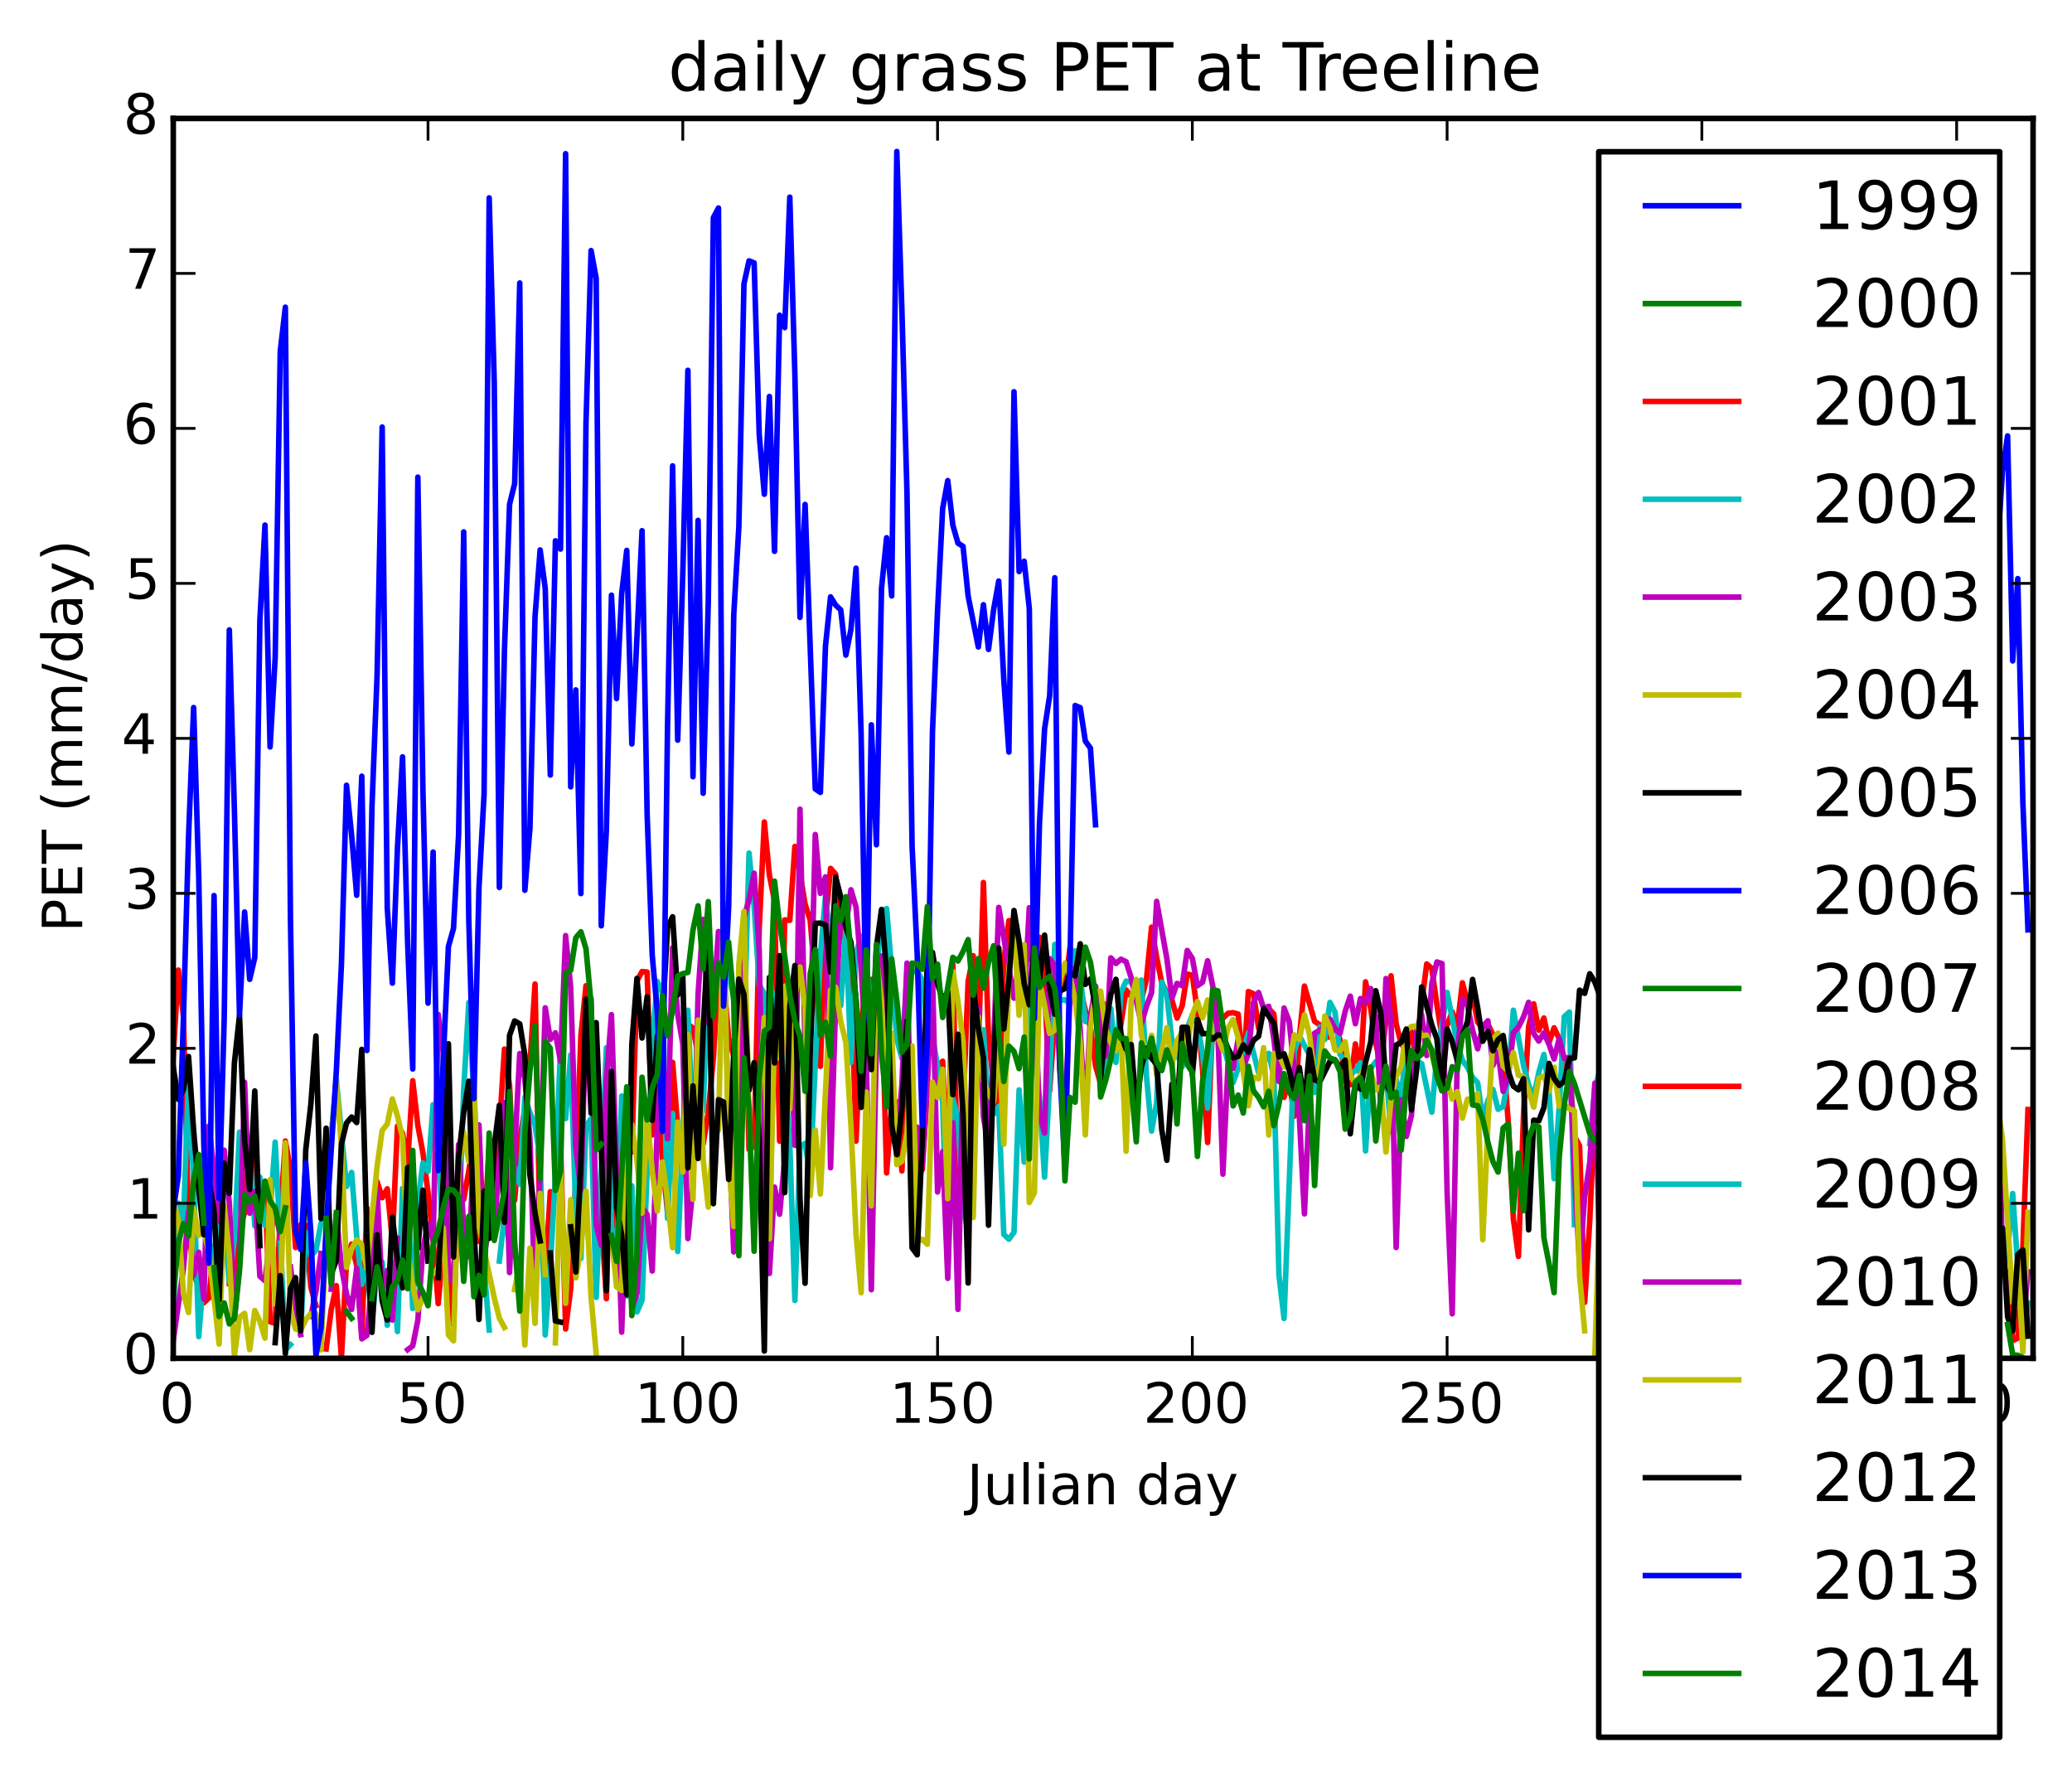 <?xml version="1.0" encoding="utf-8" standalone="no"?>
<!DOCTYPE svg PUBLIC "-//W3C//DTD SVG 1.1//EN"
  "http://www.w3.org/Graphics/SVG/1.1/DTD/svg11.dtd">
<!-- Created with matplotlib (http://matplotlib.org/) -->
<svg height="319pt" version="1.1" viewBox="0 0 373 319" width="373pt" xmlns="http://www.w3.org/2000/svg" xmlns:xlink="http://www.w3.org/1999/xlink">
 <defs>
  <style type="text/css">
*{stroke-linecap:butt;stroke-linejoin:round;}
  </style>
 </defs>
 <g id="figure_1">
  <g id="patch_1">
   <path d="
M0 319.938
L373.191 319.938
L373.191 0
L0 0
z
" style="fill:#ffffff;"/>
  </g>
  <g id="axes_1">
   <g id="patch_2">
    <path d="
M31.191 244.518
L365.991 244.518
L365.991 21.318
L31.191 21.318
z
" style="fill:#ffffff;"/>
   </g>
   <g id="line2d_1">
    <path clip-path="url(#p95a2ee5e18)" d="
M0 0" style="fill:none;stroke:#0000ff;stroke-linecap:square;"/>
   </g>
   <g id="line2d_2">
    <path clip-path="url(#p95a2ee5e18)" d="
M0 0" style="fill:none;stroke:#008000;stroke-linecap:square;"/>
   </g>
   <g id="line2d_3">
    <path clip-path="url(#p95a2ee5e18)" d="
M0 0" style="fill:none;stroke:#ff0000;stroke-linecap:square;"/>
   </g>
   <g id="line2d_4">
    <path clip-path="url(#p95a2ee5e18)" d="
M0 0" style="fill:none;stroke:#00bfbf;stroke-linecap:square;"/>
   </g>
   <g id="line2d_5">
    <path clip-path="url(#p95a2ee5e18)" d="
M0 0" style="fill:none;stroke:#bf00bf;stroke-linecap:square;"/>
   </g>
   <g id="line2d_6">
    <path clip-path="url(#p95a2ee5e18)" d="
M0 0" style="fill:none;stroke:#bfbf00;stroke-linecap:square;"/>
   </g>
   <g id="line2d_7">
    <path clip-path="url(#p95a2ee5e18)" d="
M0 0" style="fill:none;stroke:#000000;stroke-linecap:square;"/>
   </g>
   <g id="line2d_8">
    <path clip-path="url(#p95a2ee5e18)" d="
M0 0" style="fill:none;stroke:#0000ff;stroke-linecap:square;"/>
   </g>
   <g id="line2d_9">
    <path clip-path="url(#p95a2ee5e18)" d="
M0 0" style="fill:none;stroke:#008000;stroke-linecap:square;"/>
   </g>
   <g id="line2d_10">
    <path clip-path="url(#p95a2ee5e18)" d="
M31.191 190.035
L32.108 174.634
L33.025 182.973
L33.942 220.404
L34.86 229.247
L35.777 231.701
L36.694 234.523
L37.611 233.63
L38.529 224.327
L39.446 231.967
M41.281 231.065
L42.198 231.034
L43.115 221.161
L44.032 218.312
L44.95 205.461
L45.867 214.198
L46.784 217.03
L47.701 212.852
L48.619 237.935
L49.536 238.248
L50.453 219.13
L51.37 205.409
L52.288 210.556
L53.205 224.576
L54.122 220.487
L55.039 220.591
L55.957 231.712
L56.874 235.021
M58.708 242.832
L59.626 235.755
L60.543 231.439
L61.46 244.417
L62.377 226.966
L63.295 223.964
L64.212 227.824
L65.129 240.315
L66.046 217.451
L66.964 227.597
L67.881 212.7
L68.798 215.614
L69.716 214.006
L70.633 223.311
L71.55 202.724
L72.467 203.999
L73.385 209.277
L74.302 194.549
L75.219 202.603
L76.136 207.545
L77.054 214.68
L77.971 223.298
L78.888 234.675
L79.805 223.946
L80.723 227.185
L81.64 238.503
L82.557 213.28
L83.475 215.945
L84.392 210.749
L85.309 204.534
L86.226 223.48
L87.144 222.537
L88.061 206.349
L88.978 212.443
L89.895 203.1
L90.812 188.847
L91.73 195.445
L92.647 216.065
L93.564 205.146
L94.482 199.604
L95.399 191.648
L96.316 177.139
L97.233 222.991
L98.151 229.755
L99.068 214.515
L99.985 215.734
L100.902 205.352
L101.82 239.239
L102.737 231.93
L103.654 211.81
L104.571 186.419
L105.489 177.457
L106.406 187.027
L107.323 218.903
L108.24 219.357
L109.158 233.79
L110.075 197.679
L110.992 220.89
L111.91 206.577
L112.827 205.09
L113.744 207.345
L114.661 176.593
L115.579 174.892
L116.496 174.981
L117.413 204.321
L118.33 195.658
L119.248 209.002
L120.165 218.195
L121.082 191.252
L121.999 202.764
L122.917 210.857
L123.834 184.324
L124.751 185.1
L125.668 189.89
L126.586 205.943
L127.503 200.288
L128.42 190.482
L129.337 175.233
L130.255 176.322
L131.172 186.9
L132.089 190.073
L133.007 186.926
L133.924 171.848
L134.841 206.918
L135.758 206.389
L136.676 167.038
L137.593 147.966
L138.51 157.56
L139.427 162.172
L140.345 205.421
L141.262 165.597
L142.179 165.686
L143.096 152.373
L144.014 157.197
L144.931 162.769
L145.848 165.638
L146.765 176.643
L147.683 191.956
L148.6 166.18
L149.517 156.318
L150.434 157.37
L151.352 168.754
L152.269 164.558
L153.186 174.624
L154.104 205.414
L155.021 184.095
L155.938 177.034
L156.855 176.316
L157.773 183.142
L158.69 177.332
L159.607 211.147
L160.524 199.18
L161.442 198.369
L162.359 210.786
L163.276 183.719
L164.193 199.524
L165.111 211.735
L166.028 210.526
L166.945 195.662
L167.862 197.489
L168.78 192.076
L169.697 191.035
L170.614 210.736
L171.531 173.589
L172.449 215.609
L173.366 199.609
L174.283 176.672
L175.2 172.051
L176.118 189.466
L177.035 158.865
L177.952 186.879
L178.87 195.204
L179.787 200.381
L180.704 172.982
L181.621 165.735
L182.539 165.779
L183.456 169.918
L184.373 172.941
L185.29 172.554
L186.208 169.208
L187.125 168.71
L188.042 178.016
L188.959 196.319
L189.877 183.419
L190.794 175.262
L191.711 177.838
L192.628 170.476
L193.546 175.599
L194.463 177.929
L195.38 181.88
L196.297 184.832
L197.215 191.86
L198.132 195.068
L199.049 180.771
L199.967 185.636
L200.884 188.518
L201.801 184.317
L202.718 178.213
L203.636 179.382
L204.553 179.383
L205.47 179.997
L206.387 176.287
L207.305 166.899
L208.222 172.368
L209.139 176.894
L210.056 178.68
L210.974 180.064
L211.891 183.274
L212.808 181.061
L213.725 175.348
L214.643 175.569
L215.56 182.173
L216.477 192.511
L217.394 205.664
L218.312 183.912
L219.229 181.468
L220.146 183.305
L221.064 182.413
L221.981 182.301
L222.898 182.556
L223.815 192.808
L224.733 178.489
L225.65 178.894
L226.567 185.078
L227.484 181.8
L228.402 181.604
L229.319 182.537
L230.236 192.607
L231.153 197.539
L232.071 194.405
L232.988 200.934
L233.905 186.813
L234.822 177.508
L236.657 183.871
L237.574 184.481
L238.491 186.689
L239.409 186.69
L240.326 184.377
L241.243 187.232
L242.16 194.63
L243.078 195.26
L243.995 187.92
L244.912 193.041
L245.83 176.745
L246.747 181.514
L247.664 187.878
L248.581 191.592
L250.416 175.661
L251.333 184.275
L252.25 187.969
L253.168 188.872
L254.085 185.757
L255.002 190.941
L255.919 180.67
L256.837 173.528
L257.754 174.352
L258.671 180.899
L259.588 186.622
L260.506 184.561
L261.423 182.149
L262.34 184.826
L263.257 176.922
L264.175 180.37
L265.092 179.243
L266.009 184.018
L266.927 185.037
L267.844 184.348
L268.761 186.263
L269.678 187.302
L270.596 189.64
L271.513 202.021
L272.43 219.38
L273.347 226.174
L274.265 200.552
L275.182 184.82
L276.099 180.711
L277.016 185.457
L277.934 183.259
L278.851 187.686
L279.768 185.018
L280.685 186.978
L281.603 192.503
L282.52 191.929
L283.437 204.54
L284.354 206.256
L285.272 234.449
L286.189 219.71
L287.106 198.913
L288.024 197.403
L288.941 179.236
L289.858 182.873
L290.775 233.305
L291.693 219.996
L292.61 194.16
L293.527 183.562
L294.444 193.038
L295.362 191.103
L296.279 190.046
L297.196 197.433
L298.113 193.61
L299.031 198.184
L299.948 194.098
L300.865 197.794
L301.782 171.459
L303.617 181.219
L304.534 191.248
L305.451 188.92
L306.369 182.61
L307.286 189.121
L308.203 189.649
L309.12 192.194
L310.038 206.619
L310.955 224.122
L311.872 235.463
L312.79 237.295
L313.707 237.738
L314.624 220.554
L315.541 226.041
L316.459 221.095
L317.376 219.348
L318.293 236.643
L319.21 231.435
L320.128 239.645
L321.045 225.616
L321.962 216.098
L322.879 191.789
L323.797 191.853
L324.714 196.038
L325.631 189.963
L326.548 193.375
L327.466 202.112
L328.383 215.214
L329.3 200.16
L330.217 214.976
L331.135 223.416
L332.052 194.247
L332.969 197.154
L333.887 208.015
L334.804 203.319
L335.721 214.43
L336.638 233.382
L337.556 227.166
L338.473 208.781
L339.39 228.606
L340.307 237.574
L341.225 202.295
L342.142 194.093
L343.059 193.757
L343.976 213.665
L344.894 228.641
L345.811 204.909
L346.728 196.148
L347.645 213.395
L349.48 242.345
L350.397 241.284
L351.314 227.377
L352.232 226.083
L353.149 221.083
L354.066 213.19
L354.984 236.015
L355.901 220.236
L356.818 233.102
L357.735 239.775
L359.57 229.41
M361.404 231.24
L362.322 241.335
L363.239 240.89
L364.156 224.488
L365.073 199.737
L365.073 199.737" style="fill:none;stroke:#ff0000;stroke-linecap:square;"/>
   </g>
   <g id="line2d_11">
    <path clip-path="url(#p95a2ee5e18)" d="
M31.191 236.391
L32.108 216.588
L33.025 219.817
L33.942 193.982
L34.86 212.576
L35.777 240.606
L36.694 229.041
L37.611 222.066
L38.529 231.583
L39.446 210.689
L40.363 220.11
L41.281 230.803
L42.198 223.08
L43.115 203.81
L44.032 209.278
L44.95 206.486
L45.867 220.666
L46.784 211.908
L47.701 220.585
L48.619 218.26
L49.536 205.603
L50.453 222.747
L51.37 243.081
L52.288 242.056
M54.122 239.966
L55.039 221.781
L55.957 226.011
L56.874 225.117
L57.791 220.167
L58.708 220.106
L59.626 204.418
L60.543 194.31
L62.377 213.587
L63.295 211.052
L64.212 222.627
L65.129 231.194
L66.046 227.741
L66.964 238.043
L67.881 228.664
L68.798 227.212
L69.716 238.563
L70.633 227.277
L71.55 239.697
L72.467 213.935
L73.385 214.73
L74.302 235.55
L75.219 216.374
L76.136 209.359
L77.054 210.885
L77.971 198.86
L78.888 205.884
L79.805 224.696
L80.723 204.084
L81.64 219.913
L82.557 222.318
L83.475 196.114
L84.392 180.471
L85.309 197.241
L87.144 227.976
L88.061 239.429
M89.895 227.015
L90.812 218.944
L91.73 223.838
L92.647 210.043
L93.564 213.156
L94.482 197.487
L95.399 200.291
L96.316 202.567
L97.233 208.732
L98.151 240.322
L99.068 227.946
L99.985 211.789
L100.902 188.598
L101.82 201.367
L102.737 189.899
L103.654 218.599
L104.571 226.542
L105.489 202.717
L106.406 201.361
L107.323 233.542
L109.158 188.619
L110.075 220.908
L110.992 226.762
L111.91 197.306
L112.827 233.29
L113.744 213.475
L114.661 236.181
L115.579 234.082
L117.413 187.544
L118.33 176.675
L119.248 178.627
L120.165 219.315
L121.082 200.437
L121.999 225.292
L122.917 204.948
L123.834 181.855
L124.751 203.917
L125.668 188.91
L126.586 199.972
L127.503 172.624
L128.42 175.219
L129.337 175.661
L130.255 169.315
L131.172 175.43
L132.089 179.645
L133.007 181.823
L133.924 186.181
L134.841 153.569
L135.758 163.153
L136.676 177.315
L137.593 178.859
L138.51 223.668
L139.427 178.813
L140.345 187.93
L141.262 193.733
L142.179 205.87
L143.096 234.113
L144.014 206.413
L144.931 205.822
L145.848 211.373
L147.683 171.877
L148.6 161.314
L149.517 169.082
L150.434 173.536
L151.352 181.043
L152.269 166.938
L153.186 191.26
L154.104 171.567
L155.021 168.523
L155.938 173.914
L156.855 181.357
L157.773 175.997
L158.69 164.062
L159.607 163.567
L160.524 174.613
L161.442 187.068
L162.359 190.537
L163.276 175.164
L165.111 174.868
L166.028 176.4
L166.945 186.035
L167.862 186.678
L168.78 191.818
L169.697 198.403
L170.614 228.547
L171.531 197.901
L172.449 201.161
L173.366 217.901
L174.283 221.33
L175.2 188.645
L176.118 187.838
L177.035 185.361
L177.952 200.288
L178.87 200.527
L179.787 199.14
L180.704 222.221
L181.621 223.074
L182.539 221.838
L183.456 196.208
L184.373 209.191
L185.29 178.719
L186.208 190.68
L187.125 197.59
L188.042 211.908
L188.959 194.742
L189.877 170.02
L190.794 180.084
L191.711 179.977
L192.628 180.681
L193.546 171.159
L194.463 175.699
L195.38 183.911
L196.297 182.867
L197.215 179.892
L198.132 188.734
L199.049 193.801
L199.967 181.56
L200.884 191.244
L201.801 178.617
L202.718 176.61
L203.636 176.759
L204.553 178.583
L205.47 176.428
L206.387 193.762
L207.305 203.607
L208.222 198.462
L209.139 176.79
L210.056 179.134
L210.974 187.414
L211.891 189.574
L212.808 192.035
L213.725 185.12
L214.643 182.699
L215.56 184.477
L216.477 189.588
L217.394 199.488
L218.312 184.635
L219.229 186.423
L220.146 187.666
L221.981 194.894
L222.898 192.268
L224.733 185.902
L226.567 193.143
L228.402 189.632
L229.319 193.794
L230.236 229.516
L231.153 237.341
L232.988 189.236
L233.905 186.416
L235.74 189.958
L236.657 196.673
L237.574 184.882
L238.491 187.117
L239.409 180.445
L240.326 182.185
L241.243 189.818
L242.16 191.023
L243.078 193.191
L243.995 192.824
L244.912 191.319
L245.83 207.189
L246.747 192.326
L247.664 191.131
L248.581 190.442
L249.499 192.71
L250.416 203.729
L251.333 194.36
L252.25 197.489
L253.168 188.136
L254.085 191.098
L255.002 191.015
L255.919 191.456
L257.754 200.205
L258.671 190.005
L260.506 178.659
L262.34 187.985
L263.257 190.849
L264.175 192.136
L265.092 193.955
L266.009 194.921
L266.927 201.376
L267.844 198.11
L268.761 196.116
L269.678 199.69
L270.596 199.21
L271.513 193.887
L272.43 181.856
L274.265 191.764
L275.182 195.323
L276.099 197.468
L277.016 193.027
L277.934 189.808
L278.851 196.297
L279.768 212.197
L280.685 199.225
L281.603 183.019
L282.52 182.193
L283.437 220.458
M286.189 205.851
L287.106 195.853
L288.024 192.654
L288.941 203.319
L289.858 192.574
L290.775 188.084
L291.693 191.335
L292.61 218.705
L293.527 228.109
L294.444 221.293
L295.362 207.035
L296.279 207.954
L297.196 213.996
L298.113 227.559
L299.031 219.155
L299.948 218.816
L300.865 206.034
L301.782 218.059
L302.7 211.026
L303.617 189.833
L304.534 218.587
L305.451 240.079
L306.369 217.057
L308.203 235.818
L309.12 220.33
L310.038 218.107
L310.955 210.791
L311.872 198.295
L312.79 198.852
L313.707 197.665
L314.624 225.094
L315.541 220.196
L316.459 204.661
L317.376 193.083
L318.293 201.57
L319.21 227.982
L320.128 244.152
L321.045 235.21
L321.962 233.082
L322.879 199.972
L323.797 196.685
L324.714 194.381
L325.631 223.354
L326.548 198.813
L327.466 210.94
L328.383 213.093
L329.3 229.712
L330.217 218.708
L331.135 214.087
L332.052 215.478
L332.969 213.598
L333.887 224.673
L334.804 224.354
L335.721 210.087
M337.556 212.182
L338.473 208.978
L339.39 199.345
L340.307 196.291
L341.225 206.508
L342.142 204.569
L343.059 233.444
L343.976 214.79
L344.894 206.175
L345.811 201.91
L346.728 190.622
L347.645 222.949
L348.563 242.14
L349.48 229.011
L350.397 233.386
M352.232 233.883
L353.149 238.927
L354.984 229.309
L355.901 226.767
L356.818 243.664
L357.735 231.495
L358.653 199.236
L359.57 220.019
L360.487 229.399
L361.404 225.383
L362.322 214.85
L364.156 241.146
L365.073 234.56
L365.073 234.56" style="fill:none;stroke:#00bfbf;stroke-linecap:square;"/>
   </g>
   <g id="line2d_12">
    <path clip-path="url(#p95a2ee5e18)" d="
M31.191 241.328
L33.025 228.324
L33.942 218.113
L34.86 229.558
L35.777 225.432
L36.694 233.872
L37.611 202.697
L38.529 210.598
L39.446 219.778
L40.363 207.057
L41.281 216.589
L42.198 237.531
L43.115 227.857
L44.032 194.837
L44.95 218.388
L45.867 214.478
L46.784 229.742
L47.701 230.566
L48.619 222.881
L49.536 217.388
L50.453 222.738
M52.288 228.074
L53.205 235.071
L54.122 240.25
M55.957 236.973
L56.874 232.492
L57.791 225.641
M59.626 232.079
L60.543 218.589
L61.46 228.115
L62.377 232.918
L63.295 235.723
L64.212 228.28
L65.129 241.012
L66.046 240.405
L66.964 230.577
L67.881 214.304
L68.798 232.224
L69.716 228.707
L70.633 237.632
L71.55 222.913
M73.385 242.964
L74.302 242.275
L75.219 237.662
L76.136 224.694
L77.054 220.334
L77.971 223.343
L78.888 182.63
L79.805 189.485
L80.723 230.171
L81.64 230.615
L82.557 206.025
L83.475 220.915
L84.392 226.202
L85.309 207.194
L86.226 202.506
L87.144 225.945
L88.061 220.982
L88.978 221.381
L89.895 209.025
L90.812 198.458
L91.73 229.082
L92.647 207.255
L93.564 189.65
L94.482 194.323
L95.399 204.922
L96.316 233.605
L97.233 210.875
L98.151 181.416
L99.068 187.098
L99.985 185.918
L100.902 191.039
L101.82 168.421
L102.737 177.806
L103.654 206.506
L104.571 214.244
L105.489 184.213
L106.406 179.779
L107.323 220.487
L108.24 224.154
L109.158 194.344
L110.075 182.653
L111.91 239.811
L112.827 213.666
L113.744 235.607
L114.661 232.846
L115.579 217.316
L116.496 218.645
L117.413 228.807
L118.33 202.756
L119.248 188.96
L120.165 204.993
L121.082 170.607
L121.999 182.555
L122.917 187.938
L123.834 222.962
L124.751 213.582
L125.668 178.991
L126.586 165.515
L127.503 184.106
L128.42 180.967
L129.337 167.687
L130.255 168.464
L131.172 203.339
L132.089 225.373
L133.007 213.758
L133.924 165.188
L134.841 161.914
L135.758 157.191
L136.676 171.048
L137.593 222.413
L138.51 229.249
L139.427 213.69
L140.345 218.584
L141.262 208.736
L142.179 183.696
L143.096 206.184
L144.014 145.662
L144.931 188.842
L145.848 187.37
L146.765 150.224
L147.683 160.814
L148.6 157.856
L149.517 210.217
L150.434 180.751
L151.352 164.46
L152.269 166.786
L153.186 160.173
L154.104 163.294
L155.021 174.27
L155.938 190.177
L156.855 232.174
L157.773 188.028
L158.69 172.097
L159.607 194.241
M161.442 206.066
L162.359 195.31
L163.276 173.377
L164.193 211.885
L165.111 202.903
L166.028 209.601
L166.945 195.415
L167.862 175.259
L168.78 214.575
L169.697 207.322
L170.614 230.13
L171.531 202.137
L172.449 235.711
L173.366 191.835
L174.283 222.197
L175.2 181.425
L176.118 181.398
L177.035 201.056
L177.952 206.226
L178.87 188.481
L179.787 163.345
L182.539 179.684
L183.456 173.114
L184.373 180.721
L185.29 163.402
L186.208 178.24
L187.125 200.44
L188.042 203.972
L188.959 172.562
L189.877 173.788
L190.794 192.51
L191.711 201.595
L192.628 179.137
L193.546 174.229
L194.463 185.516
L195.38 201.07
L196.297 183.096
L197.215 177.505
L199.049 190.107
L199.967 172.428
L200.884 173.442
L201.801 172.671
L202.718 173.128
L203.636 176
L205.47 184.338
L206.387 181.161
L207.305 178.695
L208.222 162.261
L210.056 172.563
L210.974 179.668
L211.891 177.031
L212.808 177.45
L213.725 171.102
L214.643 172.526
L215.56 177.458
L216.477 176.803
L217.394 172.951
L218.312 177.477
L219.229 185.671
L220.146 211.366
L221.064 191.612
L221.981 192.316
L222.898 187.037
L223.815 192.181
L224.733 189.66
L225.65 180.469
L226.567 178.673
L227.484 181.528
L228.402 181.147
L229.319 187.063
L230.236 194.679
L231.153 181.465
L232.071 183.85
L233.905 201.067
L234.822 218.524
L235.74 197.862
L236.657 185.985
L237.574 185.506
L238.491 184.703
L239.409 183.443
L240.326 185.188
L241.243 185.997
L242.16 182.033
L243.078 179.324
L243.995 184.284
L244.912 179.756
L245.83 180.526
L246.747 177.957
L247.664 183.224
L248.581 199.209
L249.499 176.158
L250.416 183.881
L251.333 224.576
L252.25 197.972
L253.168 204.572
L254.085 200.801
L255.002 185.528
L255.919 182.625
L256.837 190.015
L257.754 177.056
L258.671 173.169
L259.588 173.451
L260.506 214.493
L261.423 236.509
L262.34 190.229
L263.257 179.843
L264.175 181.013
L265.092 185.456
L266.009 188.811
L266.927 184.8
L267.844 183.752
L268.761 191.812
L269.678 189.35
L270.596 196.457
L271.513 193.885
L272.43 185.923
L273.347 184.896
L274.265 183.056
L275.182 180.435
L276.099 186.057
L277.016 187.417
L277.934 185.943
L278.851 187.99
L279.768 190.639
L280.685 186.971
L281.603 190.556
L282.52 190.323
L283.437 210.905
L284.354 227.75
L285.272 215.458
L286.189 209.299
L287.106 194.976
L288.024 225.562
L288.941 212.225
L289.858 205.121
L290.775 210.345
L291.693 189.134
L292.61 184.581
L293.527 183.096
L294.444 192.392
L295.362 198.127
L296.279 194.211
L297.196 182.026
L298.113 176.447
L299.031 183.85
L299.948 185.202
L300.865 189.472
L301.782 225.115
L302.7 241.499
L303.617 223.627
L304.534 234.126
L305.451 207.555
L306.369 184.756
L308.203 197.258
L309.12 229.576
L310.038 205.036
L310.955 201.902
L311.872 204.536
L312.79 195.361
L313.707 200.361
L314.624 200.835
L315.541 227.894
L316.459 231.818
L317.376 213.259
L318.293 241.311
L319.21 231.547
L320.128 213.913
L321.045 215.944
L321.962 241.366
L322.879 227.548
L323.797 220.003
L324.714 202.604
L325.631 216.498
M327.466 243.142
L328.383 238.199
M331.135 203.356
L332.052 199.174
L332.969 204.887
L333.887 221.573
L334.804 232.29
L335.721 209.205
L336.638 213.442
M338.473 239.309
L339.39 226.005
L340.307 230.296
L341.225 239.362
L342.142 238.97
L343.059 229.423
L343.976 215.713
L344.894 228.953
L345.811 233.736
L346.728 235.456
L347.645 229.706
L348.563 227.302
L349.48 236.846
L350.397 231.679
L351.314 209.991
L352.232 206.982
L353.149 229.164
L354.066 240.334
L354.984 232.445
L355.901 213.56
L356.818 236.719
L357.735 235.893
L359.57 182.807
L360.487 227.804
L361.404 229.27
L362.322 233.949
M364.156 238.542
L365.073 228.951
L365.073 228.951" style="fill:none;stroke:#bf00bf;stroke-linecap:square;"/>
   </g>
   <g id="line2d_13">
    <path clip-path="url(#p95a2ee5e18)" d="
M31.191 215.772
L32.108 219.782
L33.025 232.85
L33.942 236.271
L34.86 217.588
L35.777 222.376
L36.694 221.545
L37.611 225.47
L39.446 241.942
L40.363 217.046
L41.281 225.9
L42.198 244.144
L43.115 237.113
L44.032 236.418
L44.95 242.951
L45.867 235.917
L46.784 237.866
L47.701 240.899
L48.619 212.366
L49.536 234.674
L50.453 235.212
L51.37 205.711
L52.288 236.025
L53.205 239.241
L54.122 239.496
L55.039 237.557
L55.957 236.469
L56.874 236.501
L57.791 242.997
L58.708 222.305
L59.626 204.589
L60.543 195.005
L61.46 206.26
L62.377 228.138
L63.295 224.808
L64.212 223.184
L65.129 224.065
L66.046 228.321
L67.881 210.015
L68.798 203.495
L69.716 202.342
L70.633 197.826
L71.55 200.909
L72.467 204.774
L73.385 225.078
L74.302 231.388
L75.219 235.785
L76.136 233.565
M77.971 229.255
L78.888 228.187
L79.805 221.082
L80.723 240.287
L81.64 241.382
L82.557 209.654
L83.475 203.857
L84.392 209.067
L85.309 194.315
L86.226 220.696
L88.978 233.63
L89.895 237.283
L90.812 238.968
M92.647 232.16
L93.564 227.243
L94.482 242.129
L95.399 224.681
L96.316 238.226
L97.233 214.83
L98.151 229.472
M99.985 241.737
L100.902 210.055
L101.82 234.622
L102.737 215.974
L103.654 230.033
L104.571 224.75
L105.489 214.406
L106.406 233.547
L107.323 243.663
M110.075 222.379
L110.992 231.657
L111.91 232.308
L112.827 201.737
L113.744 202.44
L114.661 208.931
L115.579 218.397
L116.496 200.96
L117.413 210.76
L118.33 218.023
L119.248 209.178
L120.165 215.931
L121.082 224.606
L121.999 201.998
L122.917 211
L123.834 186.206
L124.751 215.915
L125.668 183.626
L126.586 208.766
L127.503 217.293
L128.42 204.324
L129.337 203.436
L130.255 162.672
L131.172 209.08
L132.089 220.797
L133.007 173.63
L133.924 164.071
L134.841 200.314
L135.758 223.444
L136.676 197.285
L137.593 183.138
L138.51 223.005
L139.427 185.747
L140.345 190.5
L141.262 177.521
L142.179 199.636
L143.096 179.548
L144.014 174.064
L144.931 181.601
L145.848 215.214
L146.765 203.424
L147.683 214.946
L149.517 178.229
L150.434 177.699
L151.352 183.929
L152.269 187.619
L153.186 202.592
L154.104 222.091
L155.021 232.712
L155.938 196.586
L156.855 217.075
L157.773 172.321
L158.69 180.367
L159.607 197.591
L160.524 186.026
L161.442 209.641
L162.359 209.05
L163.276 203.895
L164.193 188.293
L165.111 223.533
L166.028 223.09
L166.945 224.005
L167.862 194.783
L168.78 197.551
L169.697 192.491
L170.614 215.781
L171.531 174.841
L172.449 180.25
L173.366 187.406
L174.283 211.24
L175.2 219.167
L176.118 183.061
L177.035 194.653
L177.952 196.845
L178.87 198.288
L179.787 186.318
L180.704 205.964
L181.621 174.533
L182.539 166.957
L183.456 182.766
L184.373 170.049
L185.29 216.467
L186.208 214.727
L187.125 176.593
L188.042 181
L188.959 186.031
L189.877 185.447
L190.794 176.793
L191.711 173.388
L192.628 175.825
L193.546 180.019
L194.463 187.8
L195.38 204.313
L196.297 184.969
L197.215 178.536
L198.132 178.424
L199.049 185.298
L199.967 187.673
L200.884 189.196
L201.801 186.083
L202.718 207.244
L203.636 180.075
L204.553 176.321
L205.47 186.312
L206.387 190.303
L207.305 186.357
L208.222 193.524
L210.056 184.994
L210.974 191.749
L211.891 187.306
L212.808 185.837
L213.725 188.372
L214.643 182.663
L215.56 180.292
L216.477 183.212
L217.394 180.023
L218.312 186.967
L219.229 186.506
L220.146 189.068
L221.064 185.076
L221.981 183.554
L222.898 186.792
L224.733 199.067
L225.65 193.917
L226.567 194.202
L227.484 188.611
L228.402 204.323
L229.319 189.659
L230.236 189.752
L231.153 192.013
L232.071 192.186
L232.988 186.29
L233.905 187.13
L234.822 182.69
L235.74 186.294
L236.657 193.799
L237.574 192.189
L238.491 182.909
L239.409 184.939
L240.326 188.992
L241.243 189.153
L242.16 187.557
L243.078 193.563
L243.995 195.035
L245.83 192.079
L246.747 192.839
L247.664 196.212
L248.581 195.639
L249.499 207.394
L250.416 197.888
L251.333 193.783
L252.25 192
L253.168 185.483
L254.085 184.782
L255.002 184.695
L255.919 186.457
L256.837 186.349
L258.671 193.326
L259.588 194.813
L260.506 194.576
L261.423 197.849
L262.34 196.506
L263.257 201.28
L264.175 197.869
L265.092 197.801
L266.009 196.828
L266.927 223.189
L267.844 202.621
L268.761 187.09
L269.678 185.976
L270.596 191.942
L271.513 192.841
L272.43 189.487
L273.347 193.555
L274.265 193.873
L275.182 196.341
L276.099 199.308
L277.016 194.094
L277.934 193.693
L278.851 196.427
L279.768 192.124
L280.685 199.129
L281.603 198.791
L282.52 199.637
L283.437 199.948
L284.354 229.747
L285.272 239.568
M287.106 243.906
L288.024 215.651
L288.941 200.363
L289.858 228.403
L290.775 221.288
L291.693 200.163
L292.61 196.849
L293.527 195.482
L294.444 207.439
L295.362 239.894
L296.279 206.321
L297.196 192.726
L298.113 202.643
L299.031 197.258
L300.865 209.946
L301.782 206.341
L302.7 220.572
L303.617 196.487
L304.534 179.834
L305.451 186.286
L306.369 186.452
L307.286 192.723
L308.203 202.465
L309.12 219.17
L310.038 197.267
L310.955 180.36
L311.872 193.338
L312.79 225.193
L313.707 233.509
L314.624 237.802
L315.541 238.641
L317.376 200.774
L318.293 197.702
L319.21 205.305
L320.128 226.282
L321.045 230.355
L321.962 196.698
L322.879 187.197
L323.797 210.258
L324.714 236.385
L325.631 236.659
L326.548 231.297
L327.466 207.756
L329.3 228.493
L330.217 201.946
L331.135 218.385
L332.052 218.872
L332.969 187.33
L333.887 188.431
L334.804 212.686
L335.721 230.571
L336.638 222.839
L337.556 194.327
L338.473 196.031
L340.307 213.686
L341.225 211.692
L342.142 197.411
L343.059 200.817
L343.976 199.049
L344.894 200.376
L346.728 207.423
L347.645 205.894
L348.563 213.693
L349.48 206.582
L350.397 218.996
L351.314 220.933
L352.232 219.774
L353.149 214.343
L354.066 206.31
L354.984 201.063
L355.901 218.055
L356.818 191.582
L357.735 186.838
L358.653 193.858
L359.57 198.614
L360.487 205.103
L362.322 234.444
L363.239 226.817
L364.156 243.394
L365.073 218.245
L365.073 218.245" style="fill:none;stroke:#bfbf00;stroke-linecap:square;"/>
   </g>
   <g id="line2d_14">
    <path clip-path="url(#p95a2ee5e18)" d="
M31.191 192.177
L32.108 197.911
L33.025 196.121
L33.942 190.19
L34.86 203.562
L35.777 213.961
L36.694 222.283
L37.611 212.336
L38.529 217.976
L39.446 234.049
L40.363 209.391
L41.281 214.831
L42.198 191.333
L43.115 182.815
L44.032 205.314
L44.95 214.128
L45.867 196.391
L46.784 224.238
M49.536 241.697
L50.453 229.629
L51.37 243.69
L52.288 231.962
L53.205 229.992
L54.122 239.577
L55.039 207.027
L55.957 198.812
L56.874 186.495
L57.791 219.374
L58.708 203.097
L59.626 229.29
L60.543 226.925
L61.46 205.949
L62.377 202.174
L63.295 201.085
L64.212 202.076
L65.129 188.902
L66.046 223.089
L66.964 239.848
L67.881 222.279
L68.798 234.164
L69.716 237.628
L70.633 219.092
L71.55 226.647
L72.467 231.833
L73.385 210.181
L74.302 209.928
L75.219 224.725
L76.136 214.25
L77.054 227.01
M78.888 229.991
L79.805 212.294
L80.723 187.892
L81.64 226.281
L82.557 208.435
L83.475 200.212
L84.392 194.639
L85.309 221.358
L86.226 237.517
L87.144 214.422
L88.061 222.914
L88.978 206.278
L89.895 198.972
L90.812 220.031
L91.73 186.392
L92.647 183.78
L93.564 184.318
L94.482 189.935
L95.399 211.547
L96.316 218.401
L97.233 223.393
M99.068 225.555
L99.985 237.801
L100.902 237.997
M102.737 220.846
L103.654 228.981
L104.571 209.187
L105.489 179.874
L106.406 200.392
L107.323 184.095
L108.24 206.56
L109.158 232.352
L110.075 192.871
L110.992 217.12
L111.91 222.267
L112.827 233.095
L113.744 187.96
L114.661 176.131
L115.579 186.861
L116.496 179.427
L117.413 201.658
L118.33 186.597
L119.248 183.351
L120.165 166.99
L121.082 165.038
L121.999 179.1
L122.917 175.89
L123.834 210.237
L124.751 195.484
L125.668 208.557
L126.586 185.383
L127.503 168.154
L128.42 216.685
L129.337 197.96
L130.255 198.369
L131.172 212.312
L132.089 189.653
L133.007 176.252
L133.924 178.984
L134.841 196.227
L135.758 191.29
L136.676 205.318
L137.593 243.211
L138.51 175.957
L139.427 191.348
L140.345 172.036
L141.262 214.689
L142.179 181.163
L143.096 173.814
L144.014 215.854
L144.931 231.003
L145.848 189.769
L146.765 166.214
L147.683 166.174
L148.6 166.514
L149.517 174.999
L150.434 157.892
L151.352 161.493
L152.269 166.96
L153.186 169.633
L154.104 180.091
L155.021 199.342
L155.938 183.02
L156.855 192.55
L157.773 170.509
L158.69 163.724
L159.607 175.097
L160.524 202.571
L161.442 207.857
L162.359 199.566
L163.276 183.776
L164.193 224.628
L165.111 225.892
L166.028 205.133
L166.945 172.373
L167.862 171.463
L168.78 177.067
L169.697 180.038
L170.614 178.542
L171.531 197.053
L172.449 186.184
L173.366 200.408
L174.283 230.965
L175.2 177.72
L176.118 185.116
L177.035 190.416
L177.952 220.565
L178.87 192.039
L179.787 170.657
L180.704 185.216
L181.621 176.509
L182.539 163.909
L183.456 169.414
L184.373 177.072
L185.29 180.872
L186.208 169.057
L187.125 176.379
L188.042 168.34
L188.959 177.805
L189.877 182.564
L190.794 178.391
L191.711 177.96
L192.628 175.085
L193.546 175.674
L194.463 169.901
L195.38 177.202
L196.297 176.224
L197.215 181.494
L198.132 194.141
L199.049 184.615
L199.967 179.002
L200.884 176.298
L201.801 186.195
L202.718 188.883
L203.636 188.036
L204.553 199.385
L205.47 192.028
L206.387 188.716
L207.305 190.515
L208.222 191.599
L209.139 203.369
L210.056 208.868
L210.974 195.172
L211.891 200.052
L212.808 184.929
L213.725 184.962
L214.643 193.493
L215.56 183.552
L216.477 186.086
L217.394 186.061
L218.312 187.095
L219.229 186.278
L220.146 186.465
L221.064 188.737
L221.981 190.44
L222.898 190.153
L223.815 188.098
L224.733 189.398
L225.65 187.288
L226.567 186.556
L227.484 181.555
L229.319 184.264
L230.236 190.26
L231.153 189.694
L232.071 192.603
L232.988 196.367
L233.905 192.162
L234.822 198.812
L235.74 188.963
L236.657 194.403
L237.574 194.757
L239.409 191.073
L240.326 190.794
L241.243 192.258
L242.16 190.851
L243.078 204.106
L243.995 194.949
L244.912 196.063
L245.83 191.215
L246.747 187.607
L247.664 178.342
L248.581 182.406
L249.499 195.003
L250.416 196.973
L251.333 188.132
L252.25 187.613
L253.168 185.248
L254.085 199.798
L255.002 192.666
L255.919 177.68
L257.754 184.537
L258.671 187.04
L259.588 196.319
L260.506 185.263
L261.423 187.541
L262.34 190.929
L263.257 186.433
L264.175 183.919
L265.092 176.315
L266.009 181.393
L266.927 187.448
L267.844 185.692
L268.761 189.165
L269.678 187.151
L270.596 186.414
L271.513 192.878
L272.43 195.519
L273.347 196.188
L274.265 194.193
L275.182 221.388
L276.099 201.65
L277.016 201.763
L277.934 199.4
L278.851 191.434
L279.768 194.14
L280.685 195.38
L281.603 194.659
L282.52 190.539
L283.437 190.433
L284.354 178.248
L285.272 178.825
L286.189 175.296
L287.106 176.785
L288.024 179.286
L288.941 179.112
L289.858 186.207
L290.775 189.503
L291.693 190.177
L292.61 190.241
L293.527 216.105
L294.444 202.987
L295.362 208.004
L296.279 209.902
L297.196 194.927
L298.113 187.904
L299.031 200.732
L299.948 215.364
L300.865 195.752
L301.782 234.904
L302.7 240.409
L303.617 229.617
L304.534 231.973
L305.451 209.672
L306.369 218.522
L307.286 233.556
L308.203 210.458
L309.12 201.744
L310.038 197.118
L310.955 212.949
L311.872 204.468
L312.79 209.651
L313.707 204.65
L314.624 213.971
L315.541 206.359
L316.459 212.836
L317.376 223.682
L318.293 241.063
L319.21 229.196
L320.128 230.611
L321.045 226.307
L321.962 230.93
L322.879 229.482
L323.797 224.328
L324.714 215.147
L325.631 230.485
L326.548 228.016
L327.466 226.871
L328.383 220.594
L329.3 232.21
L330.217 208.313
L331.135 192.401
L332.052 219.198
L332.969 230.448
L333.887 218.219
L334.804 207.713
L335.721 217.259
L336.638 223.9
L337.556 233.298
L338.473 231.678
L339.39 240.703
L340.307 210.597
L341.225 227.13
L342.142 234.729
L343.059 223.637
L343.976 215.786
L344.894 229.505
L345.811 217.491
L346.728 237.381
L347.645 222.888
L348.563 239.723
L349.48 225.4
L350.397 233.628
L351.314 234.495
M353.149 232.764
L354.066 223.76
L354.984 221.03
L355.901 189.96
L356.818 186.31
L357.735 215.406
L358.653 235.855
L359.57 236.129
L360.487 221.074
L361.404 237.063
L362.322 239.607
L363.239 225.844
L364.156 225.016
L365.073 240.525
L365.073 240.525" style="fill:none;stroke:#000000;stroke-linecap:square;"/>
   </g>
   <g id="line2d_15">
    <path clip-path="url(#p95a2ee5e18)" d="
M31.191 217.953
L32.108 211.64
L33.025 183.052
L33.942 150.633
L34.86 127.371
L35.777 157.856
L36.694 205.99
L37.611 227.384
L38.529 161.212
L39.446 215.779
L40.363 183.332
L41.281 113.391
L42.198 145.914
L43.115 182.733
L44.032 164.175
L44.95 176.3
L45.867 172.379
L46.784 111.663
L47.701 94.52
L48.619 134.467
L49.536 118.431
L50.453 63.188
L51.37 55.293
L52.288 165.456
L53.205 221.489
L54.122 224.921
L55.039 209.321
L55.957 221.782
L56.874 244.016
L57.791 239.061
L58.708 221.164
L60.543 192.853
L61.46 173.704
L62.377 141.358
L63.295 150.345
L64.212 161.167
L65.129 139.728
L66.046 189.111
L66.964 145.195
L67.881 121.596
L68.798 76.873
L69.716 163.467
L70.633 176.987
L71.55 152.668
L72.467 136.247
L73.385 169.808
L74.302 192.438
L75.219 85.892
L76.136 142.287
L77.054 180.587
L77.971 153.382
L78.888 210.719
L80.723 170.394
L81.64 167.135
L82.557 150.215
L83.475 95.75
L84.392 165.642
L85.309 197.78
L86.226 159.752
L87.144 142.921
L88.061 35.62
L88.978 68.959
L89.895 159.757
L90.812 117.044
L91.73 90.793
L92.647 87.073
L93.564 50.939
L94.482 160.265
L95.399 149.077
L96.316 110.991
L97.233 98.996
L98.151 105.924
L99.068 139.524
L99.985 97.352
L100.902 98.84
L101.82 27.665
L102.737 141.646
L103.654 124.198
L104.571 160.86
L105.489 76.174
L106.406 45.108
L107.323 50.103
L108.24 166.668
L109.158 149.475
L110.075 107.136
L110.992 125.753
L111.91 106.909
L112.827 99.085
L113.744 133.922
L115.579 95.534
L116.496 146.599
L117.413 171.945
L118.33 182.216
L119.248 203.67
L120.165 130.851
L121.082 83.864
L121.999 133.238
L122.917 103.239
L123.834 66.66
L124.751 139.827
L125.668 93.68
L126.586 142.806
L127.503 108.39
L128.42 39.179
L129.337 37.445
L130.255 181.116
L131.172 163.327
L132.089 110.691
L133.007 94.844
L133.924 51.114
L134.841 46.96
L135.758 47.321
L136.676 78.259
L137.593 88.973
L138.51 71.371
L139.427 99.25
L140.345 56.742
L141.262 58.983
L142.179 35.491
L143.096 67.47
L144.014 111.143
L144.931 90.805
L146.765 142.022
L147.683 142.646
L148.6 116.299
L149.517 107.444
L150.434 108.932
L151.352 109.792
L152.269 117.931
L153.186 113.299
L154.104 102.284
L155.021 132.235
L155.938 183.269
L156.855 130.475
L157.773 152.072
L158.69 105.925
L159.607 96.802
L160.524 107.285
L161.442 27.268
L162.359 55.826
L163.276 88.702
L164.193 152.3
L165.111 171.71
L166.028 202.624
L166.945 187.05
L167.862 131.736
L168.78 109.87
L169.697 91.542
L170.614 86.514
L171.531 94.544
L172.449 97.768
L173.366 98.359
L174.283 107.316
L176.118 116.471
L177.035 108.861
L177.952 116.911
L178.87 109.766
L179.787 104.599
L180.704 122.36
L181.621 135.38
L182.539 70.52
L183.456 102.895
L184.373 101.034
L185.29 109.5
L186.208 183.371
L187.125 148.282
L188.042 131.239
L188.959 125.233
L189.877 104.005
L190.794 192.372
L191.711 210.462
L192.628 172.496
L193.546 127.008
L194.463 127.396
L195.38 133.402
L196.297 134.673
L197.215 148.47
M296.279 95.258
L297.196 97.026
L298.113 92.461
L299.948 111.384
L300.865 99.572
L301.782 101.031
L302.7 96.692
L303.617 98.211
L304.534 96.627
L305.451 99.291
L306.369 182.62
L307.286 206.843
L308.203 180.437
L309.12 194.327
L310.038 169.684
L310.955 179.091
L311.872 183.058
L312.79 146.951
L313.707 174.699
L314.624 197.385
L316.459 133.325
L317.376 113.991
L318.293 106.407
L319.21 109.207
L320.128 99.808
L321.045 145.287
L321.962 147.929
L322.879 176.29
L323.797 188.568
L324.714 147.231
L325.631 113.543
L326.548 185.386
L327.466 178.8
L328.383 94.303
L329.3 81.003
L330.217 97.817
L332.052 102.705
L332.969 100.32
L333.887 101.946
L334.804 124.23
L335.721 126.99
L336.638 181.273
L337.556 201.876
L338.473 175.722
L339.39 126.67
L340.307 183.015
L342.142 135.414
L343.059 196.366
L343.976 107.342
L344.894 59.541
L345.811 123.18
L346.728 162.805
L347.645 127.791
L348.563 169.653
L349.48 175.881
L350.397 98.752
L351.314 100.948
L352.232 72.221
L353.149 143.783
L354.066 184.347
L354.984 137.009
L355.901 204.779
L356.818 212.496
L357.735 183.833
L358.653 144.698
L359.57 99.019
L360.487 84.86
L361.404 78.47
L362.322 118.976
L363.239 104.157
L364.156 144.482
L365.073 167.394
L365.073 167.394" style="fill:none;stroke:#0000ff;stroke-linecap:square;"/>
   </g>
   <g id="line2d_16">
    <path clip-path="url(#p95a2ee5e18)" d="
M31.191 233.113
L32.108 223.704
L33.025 220.263
L33.942 222.483
L34.86 212.375
L35.777 207.842
L36.694 220.186
M38.529 228.186
L39.446 236.999
L40.363 234.558
L41.281 238.321
L42.198 237.267
L43.115 228.715
L44.032 215.02
L44.95 216.367
L45.867 215.321
L46.784 219.865
L47.701 212.626
L48.619 216.147
L49.536 217.512
L50.453 221.707
L51.37 217.423
M58.708 219.347
L59.626 231.166
L60.543 218.293
M62.377 236.084
L63.295 237.321
M66.964 233.793
L67.881 228.05
L68.798 232.081
L69.716 236.828
L70.633 231.627
L71.55 230.546
L72.467 226.867
L73.385 231.988
L74.302 207.086
L75.219 230.742
L76.136 232.644
L77.054 235.048
L77.971 224.12
L78.888 221.522
L79.805 217.285
L80.723 214.033
L81.64 214.287
L82.557 215.407
L83.475 230.662
L84.392 218.967
L85.309 233.425
L86.226 229.579
L87.144 233.087
L88.061 203.97
L88.978 223.301
L90.812 214.393
L91.73 196.502
L92.647 223.577
L93.564 236.01
L94.482 203.949
L95.399 192.793
L96.316 184.638
L97.233 212.113
L98.151 187.425
L99.068 188.729
L99.985 214.285
L100.902 210.869
L101.82 175.248
L102.737 174.675
L103.654 168.817
L104.571 167.731
L105.489 170.782
L106.406 180.698
L107.323 207.017
L108.24 205.96
M110.075 222.398
L110.992 227.047
L112.827 195.647
L113.744 236.827
L114.661 225.356
L115.579 193.917
L116.496 201.618
L117.413 195.836
L118.33 193.375
L119.248 179.223
L120.165 186.422
L121.082 181.87
L121.999 175.704
L122.917 175.273
L123.834 175.047
L124.751 167.441
L125.668 163.068
L126.586 174.429
L127.503 162.307
L128.42 183.006
L129.337 173.351
L130.255 175.89
L131.172 169.606
L132.089 180.277
L133.007 226.043
L133.924 190.405
L134.841 199.408
L135.758 225.247
L136.676 194.137
L137.593 185.608
L138.51 184.909
L139.427 158.62
L140.345 166.374
L141.262 172.125
L142.179 179.136
L143.096 183.717
L144.014 186.57
L144.931 196.431
L145.848 175.275
L146.765 170.928
L147.683 186.369
L148.6 184.031
L149.517 190.126
L150.434 163.067
L151.352 165.762
L152.269 161.427
L153.186 171.859
L154.104 179.906
L155.021 192.845
L155.938 170.999
L156.855 189.716
L157.773 170.027
L158.69 189.612
L159.607 199.217
L160.524 172.616
L161.442 180.074
L162.359 189.395
L163.276 188.061
L164.193 173.379
L165.111 173.518
L166.028 174.483
L166.945 163.189
L167.862 176.205
L168.78 173.579
L169.697 183.164
L171.531 172.338
L172.449 172.994
L173.366 171.293
L174.283 169.145
L175.2 179.15
L176.118 172.566
L177.035 177.889
L177.952 173.226
L178.87 170.251
L179.787 185.727
L180.704 194.68
L181.621 188.309
L182.539 189.272
L183.456 192.372
L184.373 186.698
L185.29 208.642
L186.208 170.668
L187.125 177.746
L188.042 176.477
L188.959 175.755
L189.877 177.894
L190.794 186.012
L191.711 212.584
L192.628 197.559
L193.546 198.41
L194.463 177.721
L195.38 170.491
L196.297 173.188
L197.215 179.149
L198.132 197.468
L199.049 194.514
L199.967 190.635
L200.884 185.422
L201.801 186.963
L202.718 186.965
L203.636 195.232
L204.553 205.54
L205.47 187.739
L206.387 190.3
L207.305 186.889
L208.222 191.185
L209.139 192.715
L210.056 188.987
L210.974 191.634
L211.891 202.331
L212.808 187.841
L213.725 191.63
L214.643 193.043
L215.56 208.176
L216.477 194.736
L217.394 188.917
L218.312 178.156
L219.229 178.361
L220.146 184.757
L221.064 189.97
L221.981 199.085
L222.898 197.139
L223.815 200.354
L224.733 191.948
L225.65 196.37
L226.567 197.551
L227.484 199.242
L228.402 196.451
L229.319 202.644
L230.236 198.766
L231.153 193.271
L232.071 196.613
L232.988 197.758
L233.905 193.584
L234.822 201.74
L235.74 193.701
L236.657 213.424
L237.574 194.834
L238.491 189.205
L239.409 190.451
L240.326 190.776
L241.243 192.955
L242.16 203.263
L243.078 201.176
L243.995 194.821
L244.912 194.005
L245.83 197.383
L246.747 192.091
L247.664 205.391
L248.581 197.26
L249.499 191.936
L250.416 197.612
L251.333 196.635
L252.25 207.033
L253.168 195.232
L254.085 189.134
L255.002 190.575
L255.919 189.787
L256.837 187.257
L257.754 188.971
L258.671 193.731
L259.588 196.365
L260.506 195.899
L261.423 192.022
L262.34 192.624
L263.257 186.471
L264.175 185.373
L265.092 198.916
L266.009 199.047
L266.927 201.455
L267.844 205.595
L268.761 209.114
L269.678 210.989
L270.596 203.069
L271.513 202.315
L272.43 217.982
L273.347 207.6
L274.265 217.923
L275.182 204.915
L276.099 202.549
L277.016 202.847
L277.934 222.834
L278.851 227.464
L279.768 232.702
L280.685 208.402
L281.603 198.856
L282.52 192.877
L283.437 195.102
L286.189 204.056
L287.106 205.414
L288.024 204.127
L288.941 203.033
L289.858 205.428
L290.775 213.455
L291.693 215.975
L292.61 199.404
L293.527 211.32
L294.444 225.001
L296.279 202.615
L297.196 206.64
L298.113 214.551
L299.031 209.448
L299.948 223.765
L300.865 212.303
L301.782 229.799
L302.7 215.758
L303.617 221.362
L304.534 219.821
L305.451 214.312
L306.369 202.594
L307.286 216.241
L308.203 211.874
L309.12 221.338
L310.038 235.805
M311.872 228.358
L312.79 230.545
L313.707 222.761
L314.624 218.63
L315.541 221.026
L316.459 217.01
L317.376 226.469
L318.293 227.619
L319.21 221.149
L320.128 197.121
L321.045 226.161
M322.879 242.473
L323.797 230.384
L324.714 228.329
L325.631 224.597
L326.548 221.724
L327.466 221.293
L328.383 226.216
L329.3 235.831
L330.217 229.529
L331.135 222.285
L332.052 235.35
L332.969 223.639
L333.887 224.687
L334.804 218.115
L335.721 230.911
L336.638 223.342
L337.556 233.812
L338.473 230.831
L339.39 226.407
L340.307 226.33
L341.225 224.978
L342.142 233.16
L343.059 224.853
L343.976 235
L344.894 227.018
L345.811 224.631
L346.728 223.087
L347.645 237.422
L348.563 241.175
L349.48 223.225
L350.397 224.613
L351.314 234.523
L352.232 230.942
L353.149 236.648
L354.066 240.165
L354.984 241.599
L355.901 241.583
L356.818 244.163
L357.735 231.589
L358.653 239.723
L359.57 243.607
M361.404 238.427
L362.322 243.887
L363.239 243.972
L364.156 244.399
L364.156 244.399" style="fill:none;stroke:#008000;stroke-linecap:square;"/>
   </g>
   <g id="patch_3">
    <path d="
M31.191 244.518
L31.191 21.318" style="fill:none;stroke:#000000;stroke-linecap:square;stroke-linejoin:miter;"/>
   </g>
   <g id="patch_4">
    <path d="
M365.991 244.518
L365.991 21.318" style="fill:none;stroke:#000000;stroke-linecap:square;stroke-linejoin:miter;"/>
   </g>
   <g id="patch_5">
    <path d="
M31.191 21.318
L365.991 21.318" style="fill:none;stroke:#000000;stroke-linecap:square;stroke-linejoin:miter;"/>
   </g>
   <g id="patch_6">
    <path d="
M31.191 244.518
L365.991 244.518" style="fill:none;stroke:#000000;stroke-linecap:square;stroke-linejoin:miter;"/>
   </g>
   <g id="matplotlib.axis_1">
    <g id="xtick_1">
     <g id="line2d_17">
      <defs>
       <path d="
M0 0
L0 -4" id="mc7db9fdffb" style="stroke:#000000;stroke-width:0.5;"/>
      </defs>
      <g>
       <use style="stroke:#000000;stroke-width:0.5;" x="31.191" xlink:href="#mc7db9fdffb" y="244.518"/>
      </g>
     </g>
     <g id="line2d_18">
      <defs>
       <path d="
M0 0
L0 4" id="m5a7d422ac3" style="stroke:#000000;stroke-width:0.5;"/>
      </defs>
      <g>
       <use style="stroke:#000000;stroke-width:0.5;" x="31.191" xlink:href="#m5a7d422ac3" y="21.318"/>
      </g>
     </g>
     <g id="text_1">
      <!-- 0 -->
      <defs>
       <path d="
M31.781 66.406
Q24.172 66.406 20.328 58.906
Q16.5 51.422 16.5 36.375
Q16.5 21.391 20.328 13.891
Q24.172 6.391 31.781 6.391
Q39.453 6.391 43.281 13.891
Q47.125 21.391 47.125 36.375
Q47.125 51.422 43.281 58.906
Q39.453 66.406 31.781 66.406
M31.781 74.219
Q44.047 74.219 50.516 64.516
Q56.984 54.828 56.984 36.375
Q56.984 17.969 50.516 8.266
Q44.047 -1.422 31.781 -1.422
Q19.531 -1.422 13.062 8.266
Q6.594 17.969 6.594 36.375
Q6.594 54.828 13.062 64.516
Q19.531 74.219 31.781 74.219" id="BitstreamVeraSans-Roman-30"/>
      </defs>
      <g transform="translate(28.671 256.117)scale(0.1 -0.1)">
       <use xlink:href="#BitstreamVeraSans-Roman-30"/>
      </g>
     </g>
    </g>
    <g id="xtick_2">
     <g id="line2d_19">
      <g>
       <use style="stroke:#000000;stroke-width:0.5;" x="77.054" xlink:href="#mc7db9fdffb" y="244.518"/>
      </g>
     </g>
     <g id="line2d_20">
      <g>
       <use style="stroke:#000000;stroke-width:0.5;" x="77.054" xlink:href="#m5a7d422ac3" y="21.318"/>
      </g>
     </g>
     <g id="text_2">
      <!-- 50 -->
      <defs>
       <path d="
M10.797 72.906
L49.516 72.906
L49.516 64.594
L19.828 64.594
L19.828 46.734
Q21.969 47.469 24.109 47.828
Q26.266 48.188 28.422 48.188
Q40.625 48.188 47.75 41.5
Q54.891 34.812 54.891 23.391
Q54.891 11.625 47.562 5.094
Q40.234 -1.422 26.906 -1.422
Q22.312 -1.422 17.547 -0.641
Q12.797 0.141 7.719 1.703
L7.719 11.625
Q12.109 9.234 16.797 8.062
Q21.484 6.891 26.703 6.891
Q35.156 6.891 40.078 11.328
Q45.016 15.766 45.016 23.391
Q45.016 31 40.078 35.438
Q35.156 39.891 26.703 39.891
Q22.75 39.891 18.812 39.016
Q14.891 38.141 10.797 36.281
z
" id="BitstreamVeraSans-Roman-35"/>
      </defs>
      <g transform="translate(71.409 256.117)scale(0.1 -0.1)">
       <use xlink:href="#BitstreamVeraSans-Roman-35"/>
       <use x="63.623" xlink:href="#BitstreamVeraSans-Roman-30"/>
      </g>
     </g>
    </g>
    <g id="xtick_3">
     <g id="line2d_21">
      <g>
       <use style="stroke:#000000;stroke-width:0.5;" x="122.917" xlink:href="#mc7db9fdffb" y="244.518"/>
      </g>
     </g>
     <g id="line2d_22">
      <g>
       <use style="stroke:#000000;stroke-width:0.5;" x="122.917" xlink:href="#m5a7d422ac3" y="21.318"/>
      </g>
     </g>
     <g id="text_3">
      <!-- 100 -->
      <defs>
       <path d="
M12.406 8.297
L28.516 8.297
L28.516 63.922
L10.984 60.406
L10.984 69.391
L28.422 72.906
L38.281 72.906
L38.281 8.297
L54.391 8.297
L54.391 0
L12.406 0
z
" id="BitstreamVeraSans-Roman-31"/>
      </defs>
      <g transform="translate(114.254 256.117)scale(0.1 -0.1)">
       <use xlink:href="#BitstreamVeraSans-Roman-31"/>
       <use x="63.623" xlink:href="#BitstreamVeraSans-Roman-30"/>
       <use x="127.246" xlink:href="#BitstreamVeraSans-Roman-30"/>
      </g>
     </g>
    </g>
    <g id="xtick_4">
     <g id="line2d_23">
      <g>
       <use style="stroke:#000000;stroke-width:0.5;" x="168.78" xlink:href="#mc7db9fdffb" y="244.518"/>
      </g>
     </g>
     <g id="line2d_24">
      <g>
       <use style="stroke:#000000;stroke-width:0.5;" x="168.78" xlink:href="#m5a7d422ac3" y="21.318"/>
      </g>
     </g>
     <g id="text_4">
      <!-- 150 -->
      <g transform="translate(160.117 256.117)scale(0.1 -0.1)">
       <use xlink:href="#BitstreamVeraSans-Roman-31"/>
       <use x="63.623" xlink:href="#BitstreamVeraSans-Roman-35"/>
       <use x="127.246" xlink:href="#BitstreamVeraSans-Roman-30"/>
      </g>
     </g>
    </g>
    <g id="xtick_5">
     <g id="line2d_25">
      <g>
       <use style="stroke:#000000;stroke-width:0.5;" x="214.643" xlink:href="#mc7db9fdffb" y="244.518"/>
      </g>
     </g>
     <g id="line2d_26">
      <g>
       <use style="stroke:#000000;stroke-width:0.5;" x="214.643" xlink:href="#m5a7d422ac3" y="21.318"/>
      </g>
     </g>
     <g id="text_5">
      <!-- 200 -->
      <defs>
       <path d="
M19.188 8.297
L53.609 8.297
L53.609 0
L7.328 0
L7.328 8.297
Q12.938 14.109 22.625 23.891
Q32.328 33.688 34.812 36.531
Q39.547 41.844 41.422 45.531
Q43.312 49.219 43.312 52.781
Q43.312 58.594 39.234 62.25
Q35.156 65.922 28.609 65.922
Q23.969 65.922 18.812 64.312
Q13.672 62.703 7.812 59.422
L7.812 69.391
Q13.766 71.781 18.938 73
Q24.125 74.219 28.422 74.219
Q39.75 74.219 46.484 68.547
Q53.219 62.891 53.219 53.422
Q53.219 48.922 51.531 44.891
Q49.859 40.875 45.406 35.406
Q44.188 33.984 37.641 27.219
Q31.109 20.453 19.188 8.297" id="BitstreamVeraSans-Roman-32"/>
      </defs>
      <g transform="translate(205.797 256.117)scale(0.1 -0.1)">
       <use xlink:href="#BitstreamVeraSans-Roman-32"/>
       <use x="63.623" xlink:href="#BitstreamVeraSans-Roman-30"/>
       <use x="127.246" xlink:href="#BitstreamVeraSans-Roman-30"/>
      </g>
     </g>
    </g>
    <g id="xtick_6">
     <g id="line2d_27">
      <g>
       <use style="stroke:#000000;stroke-width:0.5;" x="260.506" xlink:href="#mc7db9fdffb" y="244.518"/>
      </g>
     </g>
     <g id="line2d_28">
      <g>
       <use style="stroke:#000000;stroke-width:0.5;" x="260.506" xlink:href="#m5a7d422ac3" y="21.318"/>
      </g>
     </g>
     <g id="text_6">
      <!-- 250 -->
      <g transform="translate(251.66 256.117)scale(0.1 -0.1)">
       <use xlink:href="#BitstreamVeraSans-Roman-32"/>
       <use x="63.623" xlink:href="#BitstreamVeraSans-Roman-35"/>
       <use x="127.246" xlink:href="#BitstreamVeraSans-Roman-30"/>
      </g>
     </g>
    </g>
    <g id="xtick_7">
     <g id="line2d_29">
      <g>
       <use style="stroke:#000000;stroke-width:0.5;" x="306.369" xlink:href="#mc7db9fdffb" y="244.518"/>
      </g>
     </g>
     <g id="line2d_30">
      <g>
       <use style="stroke:#000000;stroke-width:0.5;" x="306.369" xlink:href="#m5a7d422ac3" y="21.318"/>
      </g>
     </g>
     <g id="text_7">
      <!-- 300 -->
      <defs>
       <path d="
M40.578 39.312
Q47.656 37.797 51.625 33
Q55.609 28.219 55.609 21.188
Q55.609 10.406 48.188 4.484
Q40.766 -1.422 27.094 -1.422
Q22.516 -1.422 17.656 -0.516
Q12.797 0.391 7.625 2.203
L7.625 11.719
Q11.719 9.328 16.594 8.109
Q21.484 6.891 26.812 6.891
Q36.078 6.891 40.938 10.547
Q45.797 14.203 45.797 21.188
Q45.797 27.641 41.281 31.266
Q36.766 34.906 28.719 34.906
L20.219 34.906
L20.219 43.016
L29.109 43.016
Q36.375 43.016 40.234 45.922
Q44.094 48.828 44.094 54.297
Q44.094 59.906 40.109 62.906
Q36.141 65.922 28.719 65.922
Q24.656 65.922 20.016 65.031
Q15.375 64.156 9.812 62.312
L9.812 71.094
Q15.438 72.656 20.344 73.438
Q25.25 74.219 29.594 74.219
Q40.828 74.219 47.359 69.109
Q53.906 64.016 53.906 55.328
Q53.906 49.266 50.438 45.094
Q46.969 40.922 40.578 39.312" id="BitstreamVeraSans-Roman-33"/>
      </defs>
      <g transform="translate(297.538 256.117)scale(0.1 -0.1)">
       <use xlink:href="#BitstreamVeraSans-Roman-33"/>
       <use x="63.623" xlink:href="#BitstreamVeraSans-Roman-30"/>
       <use x="127.246" xlink:href="#BitstreamVeraSans-Roman-30"/>
      </g>
     </g>
    </g>
    <g id="xtick_8">
     <g id="line2d_31">
      <g>
       <use style="stroke:#000000;stroke-width:0.5;" x="352.232" xlink:href="#mc7db9fdffb" y="244.518"/>
      </g>
     </g>
     <g id="line2d_32">
      <g>
       <use style="stroke:#000000;stroke-width:0.5;" x="352.232" xlink:href="#m5a7d422ac3" y="21.318"/>
      </g>
     </g>
     <g id="text_8">
      <!-- 350 -->
      <g transform="translate(343.401 256.117)scale(0.1 -0.1)">
       <use xlink:href="#BitstreamVeraSans-Roman-33"/>
       <use x="63.623" xlink:href="#BitstreamVeraSans-Roman-35"/>
       <use x="127.246" xlink:href="#BitstreamVeraSans-Roman-30"/>
      </g>
     </g>
    </g>
    <g id="text_9">
     <!-- Julian day -->
     <defs>
      <path d="
M9.422 75.984
L18.406 75.984
L18.406 0
L9.422 0
z
" id="BitstreamVeraSans-Roman-6c"/>
      <path d="
M54.891 33.016
L54.891 0
L45.906 0
L45.906 32.719
Q45.906 40.484 42.875 44.328
Q39.844 48.188 33.797 48.188
Q26.516 48.188 22.312 43.547
Q18.109 38.922 18.109 30.906
L18.109 0
L9.078 0
L9.078 54.688
L18.109 54.688
L18.109 46.188
Q21.344 51.125 25.703 53.562
Q30.078 56 35.797 56
Q45.219 56 50.047 50.172
Q54.891 44.344 54.891 33.016" id="BitstreamVeraSans-Roman-6e"/>
      <path d="
M32.172 -5.078
Q28.375 -14.844 24.75 -17.812
Q21.141 -20.797 15.094 -20.797
L7.906 -20.797
L7.906 -13.281
L13.188 -13.281
Q16.891 -13.281 18.938 -11.516
Q21 -9.766 23.484 -3.219
L25.094 0.875
L2.984 54.688
L12.5 54.688
L29.594 11.922
L46.688 54.688
L56.203 54.688
z
" id="BitstreamVeraSans-Roman-79"/>
      <path d="
M34.281 27.484
Q23.391 27.484 19.188 25
Q14.984 22.516 14.984 16.5
Q14.984 11.719 18.141 8.906
Q21.297 6.109 26.703 6.109
Q34.188 6.109 38.703 11.406
Q43.219 16.703 43.219 25.484
L43.219 27.484
z

M52.203 31.203
L52.203 0
L43.219 0
L43.219 8.297
Q40.141 3.328 35.547 0.953
Q30.953 -1.422 24.312 -1.422
Q15.922 -1.422 10.953 3.297
Q6 8.016 6 15.922
Q6 25.141 12.172 29.828
Q18.359 34.516 30.609 34.516
L43.219 34.516
L43.219 35.406
Q43.219 41.609 39.141 45
Q35.062 48.391 27.688 48.391
Q23 48.391 18.547 47.266
Q14.109 46.141 10.016 43.891
L10.016 52.203
Q14.938 54.109 19.578 55.047
Q24.219 56 28.609 56
Q40.484 56 46.344 49.844
Q52.203 43.703 52.203 31.203" id="BitstreamVeraSans-Roman-61"/>
      <path id="BitstreamVeraSans-Roman-20"/>
      <path d="
M8.5 21.578
L8.5 54.688
L17.484 54.688
L17.484 21.922
Q17.484 14.156 20.5 10.266
Q23.531 6.391 29.594 6.391
Q36.859 6.391 41.078 11.031
Q45.312 15.672 45.312 23.688
L45.312 54.688
L54.297 54.688
L54.297 0
L45.312 0
L45.312 8.406
Q42.047 3.422 37.719 1
Q33.406 -1.422 27.688 -1.422
Q18.266 -1.422 13.375 4.438
Q8.5 10.297 8.5 21.578" id="BitstreamVeraSans-Roman-75"/>
      <path d="
M45.406 46.391
L45.406 75.984
L54.391 75.984
L54.391 0
L45.406 0
L45.406 8.203
Q42.578 3.328 38.25 0.953
Q33.938 -1.422 27.875 -1.422
Q17.969 -1.422 11.734 6.484
Q5.516 14.406 5.516 27.297
Q5.516 40.188 11.734 48.094
Q17.969 56 27.875 56
Q33.938 56 38.25 53.625
Q42.578 51.266 45.406 46.391
M14.797 27.297
Q14.797 17.391 18.875 11.75
Q22.953 6.109 30.078 6.109
Q37.203 6.109 41.297 11.75
Q45.406 17.391 45.406 27.297
Q45.406 37.203 41.297 42.844
Q37.203 48.484 30.078 48.484
Q22.953 48.484 18.875 42.844
Q14.797 37.203 14.797 27.297" id="BitstreamVeraSans-Roman-64"/>
      <path d="
M9.812 72.906
L19.672 72.906
L19.672 5.078
Q19.672 -8.109 14.672 -14.062
Q9.672 -20.016 -1.422 -20.016
L-5.172 -20.016
L-5.172 -11.719
L-2.094 -11.719
Q4.438 -11.719 7.125 -8.047
Q9.812 -4.391 9.812 5.078
z
" id="BitstreamVeraSans-Roman-4a"/>
      <path d="
M9.422 54.688
L18.406 54.688
L18.406 0
L9.422 0
z

M9.422 75.984
L18.406 75.984
L18.406 64.594
L9.422 64.594
z
" id="BitstreamVeraSans-Roman-69"/>
     </defs>
     <g transform="translate(174.04 270.795)scale(0.1 -0.1)">
      <use xlink:href="#BitstreamVeraSans-Roman-4a"/>
      <use x="29.492" xlink:href="#BitstreamVeraSans-Roman-75"/>
      <use x="92.871" xlink:href="#BitstreamVeraSans-Roman-6c"/>
      <use x="120.654" xlink:href="#BitstreamVeraSans-Roman-69"/>
      <use x="148.438" xlink:href="#BitstreamVeraSans-Roman-61"/>
      <use x="209.717" xlink:href="#BitstreamVeraSans-Roman-6e"/>
      <use x="273.096" xlink:href="#BitstreamVeraSans-Roman-20"/>
      <use x="304.883" xlink:href="#BitstreamVeraSans-Roman-64"/>
      <use x="368.359" xlink:href="#BitstreamVeraSans-Roman-61"/>
      <use x="429.639" xlink:href="#BitstreamVeraSans-Roman-79"/>
     </g>
    </g>
   </g>
   <g id="matplotlib.axis_2">
    <g id="ytick_1">
     <g id="line2d_33">
      <defs>
       <path d="
M0 0
L4 0" id="md7965d1ba0" style="stroke:#000000;stroke-width:0.5;"/>
      </defs>
      <g>
       <use style="stroke:#000000;stroke-width:0.5;" x="31.191" xlink:href="#md7965d1ba0" y="244.518"/>
      </g>
     </g>
     <g id="line2d_34">
      <defs>
       <path d="
M0 0
L-4 0" id="md9a1c1a7cd" style="stroke:#000000;stroke-width:0.5;"/>
      </defs>
      <g>
       <use style="stroke:#000000;stroke-width:0.5;" x="365.991" xlink:href="#md9a1c1a7cd" y="244.518"/>
      </g>
     </g>
     <g id="text_10">
      <!-- 0 -->
      <g transform="translate(22.152 247.278)scale(0.1 -0.1)">
       <use xlink:href="#BitstreamVeraSans-Roman-30"/>
      </g>
     </g>
    </g>
    <g id="ytick_2">
     <g id="line2d_35">
      <g>
       <use style="stroke:#000000;stroke-width:0.5;" x="31.191" xlink:href="#md7965d1ba0" y="216.618"/>
      </g>
     </g>
     <g id="line2d_36">
      <g>
       <use style="stroke:#000000;stroke-width:0.5;" x="365.991" xlink:href="#md9a1c1a7cd" y="216.618"/>
      </g>
     </g>
     <g id="text_11">
      <!-- 1 -->
      <g transform="translate(22.85 219.377)scale(0.1 -0.1)">
       <use xlink:href="#BitstreamVeraSans-Roman-31"/>
      </g>
     </g>
    </g>
    <g id="ytick_3">
     <g id="line2d_37">
      <g>
       <use style="stroke:#000000;stroke-width:0.5;" x="31.191" xlink:href="#md7965d1ba0" y="188.718"/>
      </g>
     </g>
     <g id="line2d_38">
      <g>
       <use style="stroke:#000000;stroke-width:0.5;" x="365.991" xlink:href="#md9a1c1a7cd" y="188.718"/>
      </g>
     </g>
     <g id="text_12">
      <!-- 2 -->
      <g transform="translate(22.562 191.477)scale(0.1 -0.1)">
       <use xlink:href="#BitstreamVeraSans-Roman-32"/>
      </g>
     </g>
    </g>
    <g id="ytick_4">
     <g id="line2d_39">
      <g>
       <use style="stroke:#000000;stroke-width:0.5;" x="31.191" xlink:href="#md7965d1ba0" y="160.818"/>
      </g>
     </g>
     <g id="line2d_40">
      <g>
       <use style="stroke:#000000;stroke-width:0.5;" x="365.991" xlink:href="#md9a1c1a7cd" y="160.818"/>
      </g>
     </g>
     <g id="text_13">
      <!-- 3 -->
      <g transform="translate(22.392 163.577)scale(0.1 -0.1)">
       <use xlink:href="#BitstreamVeraSans-Roman-33"/>
      </g>
     </g>
    </g>
    <g id="ytick_5">
     <g id="line2d_41">
      <g>
       <use style="stroke:#000000;stroke-width:0.5;" x="31.191" xlink:href="#md7965d1ba0" y="132.918"/>
      </g>
     </g>
     <g id="line2d_42">
      <g>
       <use style="stroke:#000000;stroke-width:0.5;" x="365.991" xlink:href="#md9a1c1a7cd" y="132.918"/>
      </g>
     </g>
     <g id="text_14">
      <!-- 4 -->
      <defs>
       <path d="
M37.797 64.312
L12.891 25.391
L37.797 25.391
z

M35.203 72.906
L47.609 72.906
L47.609 25.391
L58.016 25.391
L58.016 17.188
L47.609 17.188
L47.609 0
L37.797 0
L37.797 17.188
L4.891 17.188
L4.891 26.703
z
" id="BitstreamVeraSans-Roman-34"/>
      </defs>
      <g transform="translate(21.878 135.678)scale(0.1 -0.1)">
       <use xlink:href="#BitstreamVeraSans-Roman-34"/>
      </g>
     </g>
    </g>
    <g id="ytick_6">
     <g id="line2d_43">
      <g>
       <use style="stroke:#000000;stroke-width:0.5;" x="31.191" xlink:href="#md7965d1ba0" y="105.018"/>
      </g>
     </g>
     <g id="line2d_44">
      <g>
       <use style="stroke:#000000;stroke-width:0.5;" x="365.991" xlink:href="#md9a1c1a7cd" y="105.018"/>
      </g>
     </g>
     <g id="text_15">
      <!-- 5 -->
      <g transform="translate(22.473 107.778)scale(0.1 -0.1)">
       <use xlink:href="#BitstreamVeraSans-Roman-35"/>
      </g>
     </g>
    </g>
    <g id="ytick_7">
     <g id="line2d_45">
      <g>
       <use style="stroke:#000000;stroke-width:0.5;" x="31.191" xlink:href="#md7965d1ba0" y="77.118"/>
      </g>
     </g>
     <g id="line2d_46">
      <g>
       <use style="stroke:#000000;stroke-width:0.5;" x="365.991" xlink:href="#md9a1c1a7cd" y="77.118"/>
      </g>
     </g>
     <g id="text_16">
      <!-- 6 -->
      <defs>
       <path d="
M33.016 40.375
Q26.375 40.375 22.484 35.828
Q18.609 31.297 18.609 23.391
Q18.609 15.531 22.484 10.953
Q26.375 6.391 33.016 6.391
Q39.656 6.391 43.531 10.953
Q47.406 15.531 47.406 23.391
Q47.406 31.297 43.531 35.828
Q39.656 40.375 33.016 40.375
M52.594 71.297
L52.594 62.312
Q48.875 64.062 45.094 64.984
Q41.312 65.922 37.594 65.922
Q27.828 65.922 22.672 59.328
Q17.531 52.734 16.797 39.406
Q19.672 43.656 24.016 45.922
Q28.375 48.188 33.594 48.188
Q44.578 48.188 50.953 41.516
Q57.328 34.859 57.328 23.391
Q57.328 12.156 50.688 5.359
Q44.047 -1.422 33.016 -1.422
Q20.359 -1.422 13.672 8.266
Q6.984 17.969 6.984 36.375
Q6.984 53.656 15.188 63.938
Q23.391 74.219 37.203 74.219
Q40.922 74.219 44.703 73.484
Q48.484 72.75 52.594 71.297" id="BitstreamVeraSans-Roman-36"/>
      </defs>
      <g transform="translate(22.156 79.877)scale(0.1 -0.1)">
       <use xlink:href="#BitstreamVeraSans-Roman-36"/>
      </g>
     </g>
    </g>
    <g id="ytick_8">
     <g id="line2d_47">
      <g>
       <use style="stroke:#000000;stroke-width:0.5;" x="31.191" xlink:href="#md7965d1ba0" y="49.218"/>
      </g>
     </g>
     <g id="line2d_48">
      <g>
       <use style="stroke:#000000;stroke-width:0.5;" x="365.991" xlink:href="#md9a1c1a7cd" y="49.218"/>
      </g>
     </g>
     <g id="text_17">
      <!-- 7 -->
      <defs>
       <path d="
M8.203 72.906
L55.078 72.906
L55.078 68.703
L28.609 0
L18.312 0
L43.219 64.594
L8.203 64.594
z
" id="BitstreamVeraSans-Roman-37"/>
      </defs>
      <g transform="translate(22.503 51.977)scale(0.1 -0.1)">
       <use xlink:href="#BitstreamVeraSans-Roman-37"/>
      </g>
     </g>
    </g>
    <g id="ytick_9">
     <g id="line2d_49">
      <g>
       <use style="stroke:#000000;stroke-width:0.5;" x="31.191" xlink:href="#md7965d1ba0" y="21.318"/>
      </g>
     </g>
     <g id="line2d_50">
      <g>
       <use style="stroke:#000000;stroke-width:0.5;" x="365.991" xlink:href="#md9a1c1a7cd" y="21.318"/>
      </g>
     </g>
     <g id="text_18">
      <!-- 8 -->
      <defs>
       <path d="
M31.781 34.625
Q24.75 34.625 20.719 30.859
Q16.703 27.094 16.703 20.516
Q16.703 13.922 20.719 10.156
Q24.75 6.391 31.781 6.391
Q38.812 6.391 42.859 10.172
Q46.922 13.969 46.922 20.516
Q46.922 27.094 42.891 30.859
Q38.875 34.625 31.781 34.625
M21.922 38.812
Q15.578 40.375 12.031 44.719
Q8.5 49.078 8.5 55.328
Q8.5 64.062 14.719 69.141
Q20.953 74.219 31.781 74.219
Q42.672 74.219 48.875 69.141
Q55.078 64.062 55.078 55.328
Q55.078 49.078 51.531 44.719
Q48 40.375 41.703 38.812
Q48.828 37.156 52.797 32.312
Q56.781 27.484 56.781 20.516
Q56.781 9.906 50.312 4.234
Q43.844 -1.422 31.781 -1.422
Q19.734 -1.422 13.25 4.234
Q6.781 9.906 6.781 20.516
Q6.781 27.484 10.781 32.312
Q14.797 37.156 21.922 38.812
M18.312 54.391
Q18.312 48.734 21.844 45.562
Q25.391 42.391 31.781 42.391
Q38.141 42.391 41.719 45.562
Q45.312 48.734 45.312 54.391
Q45.312 60.062 41.719 63.234
Q38.141 66.406 31.781 66.406
Q25.391 66.406 21.844 63.234
Q18.312 60.062 18.312 54.391" id="BitstreamVeraSans-Roman-38"/>
      </defs>
      <g transform="translate(22.191 24.078)scale(0.1 -0.1)">
       <use xlink:href="#BitstreamVeraSans-Roman-38"/>
      </g>
     </g>
    </g>
    <g id="text_19">
     <!-- PET (mm/day) -->
     <defs>
      <path d="
M19.672 64.797
L19.672 37.406
L32.078 37.406
Q38.969 37.406 42.719 40.969
Q46.484 44.531 46.484 51.125
Q46.484 57.672 42.719 61.234
Q38.969 64.797 32.078 64.797
z

M9.812 72.906
L32.078 72.906
Q44.344 72.906 50.609 67.359
Q56.891 61.812 56.891 51.125
Q56.891 40.328 50.609 34.812
Q44.344 29.297 32.078 29.297
L19.672 29.297
L19.672 0
L9.812 0
z
" id="BitstreamVeraSans-Roman-50"/>
      <path d="
M9.812 72.906
L55.906 72.906
L55.906 64.594
L19.672 64.594
L19.672 43.016
L54.391 43.016
L54.391 34.719
L19.672 34.719
L19.672 8.297
L56.781 8.297
L56.781 0
L9.812 0
z
" id="BitstreamVeraSans-Roman-45"/>
      <path d="
M-0.297 72.906
L61.375 72.906
L61.375 64.594
L35.5 64.594
L35.5 0
L25.594 0
L25.594 64.594
L-0.297 64.594
z
" id="BitstreamVeraSans-Roman-54"/>
      <path d="
M25.391 72.906
L33.688 72.906
L8.297 -9.281
L0 -9.281
z
" id="BitstreamVeraSans-Roman-2f"/>
      <path d="
M8.016 75.875
L15.828 75.875
Q23.141 64.359 26.781 53.312
Q30.422 42.281 30.422 31.391
Q30.422 20.453 26.781 9.375
Q23.141 -1.703 15.828 -13.188
L8.016 -13.188
Q14.5 -2 17.703 9.062
Q20.906 20.125 20.906 31.391
Q20.906 42.672 17.703 53.656
Q14.5 64.656 8.016 75.875" id="BitstreamVeraSans-Roman-29"/>
      <path d="
M31 75.875
Q24.469 64.656 21.281 53.656
Q18.109 42.672 18.109 31.391
Q18.109 20.125 21.312 9.062
Q24.516 -2 31 -13.188
L23.188 -13.188
Q15.875 -1.703 12.234 9.375
Q8.594 20.453 8.594 31.391
Q8.594 42.281 12.203 53.312
Q15.828 64.359 23.188 75.875
z
" id="BitstreamVeraSans-Roman-28"/>
      <path d="
M52 44.188
Q55.375 50.25 60.062 53.125
Q64.75 56 71.094 56
Q79.641 56 84.281 50.016
Q88.922 44.047 88.922 33.016
L88.922 0
L79.891 0
L79.891 32.719
Q79.891 40.578 77.094 44.375
Q74.312 48.188 68.609 48.188
Q61.625 48.188 57.562 43.547
Q53.516 38.922 53.516 30.906
L53.516 0
L44.484 0
L44.484 32.719
Q44.484 40.625 41.703 44.406
Q38.922 48.188 33.109 48.188
Q26.219 48.188 22.156 43.531
Q18.109 38.875 18.109 30.906
L18.109 0
L9.078 0
L9.078 54.688
L18.109 54.688
L18.109 46.188
Q21.188 51.219 25.484 53.609
Q29.781 56 35.688 56
Q41.656 56 45.828 52.969
Q50 49.953 52 44.188" id="BitstreamVeraSans-Roman-6d"/>
     </defs>
     <g transform="translate(14.798 167.83)rotate(-90.0)scale(0.1 -0.1)">
      <use xlink:href="#BitstreamVeraSans-Roman-50"/>
      <use x="60.303" xlink:href="#BitstreamVeraSans-Roman-45"/>
      <use x="123.486" xlink:href="#BitstreamVeraSans-Roman-54"/>
      <use x="184.57" xlink:href="#BitstreamVeraSans-Roman-20"/>
      <use x="216.357" xlink:href="#BitstreamVeraSans-Roman-28"/>
      <use x="255.371" xlink:href="#BitstreamVeraSans-Roman-6d"/>
      <use x="352.783" xlink:href="#BitstreamVeraSans-Roman-6d"/>
      <use x="450.195" xlink:href="#BitstreamVeraSans-Roman-2f"/>
      <use x="483.887" xlink:href="#BitstreamVeraSans-Roman-64"/>
      <use x="547.363" xlink:href="#BitstreamVeraSans-Roman-61"/>
      <use x="608.643" xlink:href="#BitstreamVeraSans-Roman-79"/>
      <use x="667.822" xlink:href="#BitstreamVeraSans-Roman-29"/>
     </g>
    </g>
   </g>
   <g id="text_20">
    <!-- daily grass PET at Treeline -->
    <defs>
     <path d="
M44.281 53.078
L44.281 44.578
Q40.484 46.531 36.375 47.5
Q32.281 48.484 27.875 48.484
Q21.188 48.484 17.844 46.438
Q14.5 44.391 14.5 40.281
Q14.5 37.156 16.891 35.375
Q19.281 33.594 26.516 31.984
L29.594 31.297
Q39.156 29.25 43.188 25.516
Q47.219 21.781 47.219 15.094
Q47.219 7.469 41.188 3.016
Q35.156 -1.422 24.609 -1.422
Q20.219 -1.422 15.453 -0.562
Q10.688 0.297 5.422 2
L5.422 11.281
Q10.406 8.688 15.234 7.391
Q20.062 6.109 24.812 6.109
Q31.156 6.109 34.562 8.281
Q37.984 10.453 37.984 14.406
Q37.984 18.062 35.516 20.016
Q33.062 21.969 24.703 23.781
L21.578 24.516
Q13.234 26.266 9.516 29.906
Q5.812 33.547 5.812 39.891
Q5.812 47.609 11.281 51.797
Q16.75 56 26.812 56
Q31.781 56 36.172 55.266
Q40.578 54.547 44.281 53.078" id="BitstreamVeraSans-Roman-73"/>
     <path d="
M18.312 70.219
L18.312 54.688
L36.812 54.688
L36.812 47.703
L18.312 47.703
L18.312 18.016
Q18.312 11.328 20.141 9.422
Q21.969 7.516 27.594 7.516
L36.812 7.516
L36.812 0
L27.594 0
Q17.188 0 13.234 3.875
Q9.281 7.766 9.281 18.016
L9.281 47.703
L2.688 47.703
L2.688 54.688
L9.281 54.688
L9.281 70.219
z
" id="BitstreamVeraSans-Roman-74"/>
     <path d="
M56.203 29.594
L56.203 25.203
L14.891 25.203
Q15.484 15.922 20.484 11.062
Q25.484 6.203 34.422 6.203
Q39.594 6.203 44.453 7.469
Q49.312 8.734 54.109 11.281
L54.109 2.781
Q49.266 0.734 44.188 -0.344
Q39.109 -1.422 33.891 -1.422
Q20.797 -1.422 13.156 6.188
Q5.516 13.812 5.516 26.812
Q5.516 40.234 12.766 48.109
Q20.016 56 32.328 56
Q43.359 56 49.781 48.891
Q56.203 41.797 56.203 29.594
M47.219 32.234
Q47.125 39.594 43.094 43.984
Q39.062 48.391 32.422 48.391
Q24.906 48.391 20.391 44.141
Q15.875 39.891 15.188 32.172
z
" id="BitstreamVeraSans-Roman-65"/>
     <path d="
M41.109 46.297
Q39.594 47.172 37.812 47.578
Q36.031 48 33.891 48
Q26.266 48 22.188 43.047
Q18.109 38.094 18.109 28.812
L18.109 0
L9.078 0
L9.078 54.688
L18.109 54.688
L18.109 46.188
Q20.953 51.172 25.484 53.578
Q30.031 56 36.531 56
Q37.453 56 38.578 55.875
Q39.703 55.766 41.062 55.516
z
" id="BitstreamVeraSans-Roman-72"/>
     <path d="
M45.406 27.984
Q45.406 37.75 41.375 43.109
Q37.359 48.484 30.078 48.484
Q22.859 48.484 18.828 43.109
Q14.797 37.75 14.797 27.984
Q14.797 18.266 18.828 12.891
Q22.859 7.516 30.078 7.516
Q37.359 7.516 41.375 12.891
Q45.406 18.266 45.406 27.984
M54.391 6.781
Q54.391 -7.172 48.188 -13.984
Q42 -20.797 29.203 -20.797
Q24.469 -20.797 20.266 -20.094
Q16.062 -19.391 12.109 -17.922
L12.109 -9.188
Q16.062 -11.328 19.922 -12.344
Q23.781 -13.375 27.781 -13.375
Q36.625 -13.375 41.016 -8.766
Q45.406 -4.156 45.406 5.172
L45.406 9.625
Q42.625 4.781 38.281 2.391
Q33.938 0 27.875 0
Q17.828 0 11.672 7.656
Q5.516 15.328 5.516 27.984
Q5.516 40.672 11.672 48.328
Q17.828 56 27.875 56
Q33.938 56 38.281 53.609
Q42.625 51.219 45.406 46.391
L45.406 54.688
L54.391 54.688
z
" id="BitstreamVeraSans-Roman-67"/>
    </defs>
    <g transform="translate(120.282 16.318)scale(0.12 -0.12)">
     <use xlink:href="#BitstreamVeraSans-Roman-64"/>
     <use x="63.477" xlink:href="#BitstreamVeraSans-Roman-61"/>
     <use x="124.756" xlink:href="#BitstreamVeraSans-Roman-69"/>
     <use x="152.539" xlink:href="#BitstreamVeraSans-Roman-6c"/>
     <use x="180.322" xlink:href="#BitstreamVeraSans-Roman-79"/>
     <use x="239.502" xlink:href="#BitstreamVeraSans-Roman-20"/>
     <use x="271.289" xlink:href="#BitstreamVeraSans-Roman-67"/>
     <use x="334.766" xlink:href="#BitstreamVeraSans-Roman-72"/>
     <use x="375.879" xlink:href="#BitstreamVeraSans-Roman-61"/>
     <use x="437.158" xlink:href="#BitstreamVeraSans-Roman-73"/>
     <use x="489.258" xlink:href="#BitstreamVeraSans-Roman-73"/>
     <use x="541.357" xlink:href="#BitstreamVeraSans-Roman-20"/>
     <use x="573.145" xlink:href="#BitstreamVeraSans-Roman-50"/>
     <use x="633.447" xlink:href="#BitstreamVeraSans-Roman-45"/>
     <use x="696.631" xlink:href="#BitstreamVeraSans-Roman-54"/>
     <use x="757.715" xlink:href="#BitstreamVeraSans-Roman-20"/>
     <use x="789.502" xlink:href="#BitstreamVeraSans-Roman-61"/>
     <use x="850.781" xlink:href="#BitstreamVeraSans-Roman-74"/>
     <use x="889.99" xlink:href="#BitstreamVeraSans-Roman-20"/>
     <use x="921.777" xlink:href="#BitstreamVeraSans-Roman-54"/>
     <use x="968.111" xlink:href="#BitstreamVeraSans-Roman-72"/>
     <use x="1006.975" xlink:href="#BitstreamVeraSans-Roman-65"/>
     <use x="1068.498" xlink:href="#BitstreamVeraSans-Roman-65"/>
     <use x="1130.021" xlink:href="#BitstreamVeraSans-Roman-6c"/>
     <use x="1157.805" xlink:href="#BitstreamVeraSans-Roman-69"/>
     <use x="1185.588" xlink:href="#BitstreamVeraSans-Roman-6e"/>
     <use x="1248.967" xlink:href="#BitstreamVeraSans-Roman-65"/>
    </g>
   </g>
   <g id="legend_1">
    <g id="patch_7">
     <path d="
M287.803 312.738
L359.991 312.738
L359.991 27.318
L287.803 27.318
z
" style="fill:#ffffff;stroke:#000000;stroke-linejoin:miter;"/>
    </g>
    <g id="line2d_51">
     <path d="
M296.203 37.036
L313.003 37.036" style="fill:none;stroke:#0000ff;stroke-linecap:square;"/>
    </g>
    <g id="line2d_52"/>
    <g id="text_21">
     <!-- 1999 -->
     <defs>
      <path d="
M10.984 1.516
L10.984 10.5
Q14.703 8.734 18.5 7.812
Q22.312 6.891 25.984 6.891
Q35.75 6.891 40.891 13.453
Q46.047 20.016 46.781 33.406
Q43.953 29.203 39.594 26.953
Q35.25 24.703 29.984 24.703
Q19.047 24.703 12.672 31.312
Q6.297 37.938 6.297 49.422
Q6.297 60.641 12.938 67.422
Q19.578 74.219 30.609 74.219
Q43.266 74.219 49.922 64.516
Q56.594 54.828 56.594 36.375
Q56.594 19.141 48.406 8.859
Q40.234 -1.422 26.422 -1.422
Q22.703 -1.422 18.891 -0.688
Q15.094 0.047 10.984 1.516
M30.609 32.422
Q37.25 32.422 41.125 36.953
Q45.016 41.5 45.016 49.422
Q45.016 57.281 41.125 61.844
Q37.25 66.406 30.609 66.406
Q23.969 66.406 20.094 61.844
Q16.219 57.281 16.219 49.422
Q16.219 41.5 20.094 36.953
Q23.969 32.422 30.609 32.422" id="BitstreamVeraSans-Roman-39"/>
     </defs>
     <g transform="translate(326.203 41.236)scale(0.12 -0.12)">
      <use xlink:href="#BitstreamVeraSans-Roman-31"/>
      <use x="63.623" xlink:href="#BitstreamVeraSans-Roman-39"/>
      <use x="127.246" xlink:href="#BitstreamVeraSans-Roman-39"/>
      <use x="190.869" xlink:href="#BitstreamVeraSans-Roman-39"/>
     </g>
    </g>
    <g id="line2d_53">
     <path d="
M296.203 54.65
L313.003 54.65" style="fill:none;stroke:#008000;stroke-linecap:square;"/>
    </g>
    <g id="line2d_54"/>
    <g id="text_22">
     <!-- 2000 -->
     <g transform="translate(326.203 58.85)scale(0.12 -0.12)">
      <use xlink:href="#BitstreamVeraSans-Roman-32"/>
      <use x="63.623" xlink:href="#BitstreamVeraSans-Roman-30"/>
      <use x="127.246" xlink:href="#BitstreamVeraSans-Roman-30"/>
      <use x="190.869" xlink:href="#BitstreamVeraSans-Roman-30"/>
     </g>
    </g>
    <g id="line2d_55">
     <path d="
M296.203 72.264
L313.003 72.264" style="fill:none;stroke:#ff0000;stroke-linecap:square;"/>
    </g>
    <g id="line2d_56"/>
    <g id="text_23">
     <!-- 2001 -->
     <g transform="translate(326.203 76.464)scale(0.12 -0.12)">
      <use xlink:href="#BitstreamVeraSans-Roman-32"/>
      <use x="63.623" xlink:href="#BitstreamVeraSans-Roman-30"/>
      <use x="127.246" xlink:href="#BitstreamVeraSans-Roman-30"/>
      <use x="190.869" xlink:href="#BitstreamVeraSans-Roman-31"/>
     </g>
    </g>
    <g id="line2d_57">
     <path d="
M296.203 89.877
L313.003 89.877" style="fill:none;stroke:#00bfbf;stroke-linecap:square;"/>
    </g>
    <g id="line2d_58"/>
    <g id="text_24">
     <!-- 2002 -->
     <g transform="translate(326.203 94.078)scale(0.12 -0.12)">
      <use xlink:href="#BitstreamVeraSans-Roman-32"/>
      <use x="63.623" xlink:href="#BitstreamVeraSans-Roman-30"/>
      <use x="127.246" xlink:href="#BitstreamVeraSans-Roman-30"/>
      <use x="190.869" xlink:href="#BitstreamVeraSans-Roman-32"/>
     </g>
    </g>
    <g id="line2d_59">
     <path d="
M296.203 107.491
L313.003 107.491" style="fill:none;stroke:#bf00bf;stroke-linecap:square;"/>
    </g>
    <g id="line2d_60"/>
    <g id="text_25">
     <!-- 2003 -->
     <g transform="translate(326.203 111.691)scale(0.12 -0.12)">
      <use xlink:href="#BitstreamVeraSans-Roman-32"/>
      <use x="63.623" xlink:href="#BitstreamVeraSans-Roman-30"/>
      <use x="127.246" xlink:href="#BitstreamVeraSans-Roman-30"/>
      <use x="190.869" xlink:href="#BitstreamVeraSans-Roman-33"/>
     </g>
    </g>
    <g id="line2d_61">
     <path d="
M296.203 125.105
L313.003 125.105" style="fill:none;stroke:#bfbf00;stroke-linecap:square;"/>
    </g>
    <g id="line2d_62"/>
    <g id="text_26">
     <!-- 2004 -->
     <g transform="translate(326.203 129.305)scale(0.12 -0.12)">
      <use xlink:href="#BitstreamVeraSans-Roman-32"/>
      <use x="63.623" xlink:href="#BitstreamVeraSans-Roman-30"/>
      <use x="127.246" xlink:href="#BitstreamVeraSans-Roman-30"/>
      <use x="190.869" xlink:href="#BitstreamVeraSans-Roman-34"/>
     </g>
    </g>
    <g id="line2d_63">
     <path d="
M296.203 142.719
L313.003 142.719" style="fill:none;stroke:#000000;stroke-linecap:square;"/>
    </g>
    <g id="line2d_64"/>
    <g id="text_27">
     <!-- 2005 -->
     <g transform="translate(326.203 146.919)scale(0.12 -0.12)">
      <use xlink:href="#BitstreamVeraSans-Roman-32"/>
      <use x="63.623" xlink:href="#BitstreamVeraSans-Roman-30"/>
      <use x="127.246" xlink:href="#BitstreamVeraSans-Roman-30"/>
      <use x="190.869" xlink:href="#BitstreamVeraSans-Roman-35"/>
     </g>
    </g>
    <g id="line2d_65">
     <path d="
M296.203 160.333
L313.003 160.333" style="fill:none;stroke:#0000ff;stroke-linecap:square;"/>
    </g>
    <g id="line2d_66"/>
    <g id="text_28">
     <!-- 2006 -->
     <g transform="translate(326.203 164.532)scale(0.12 -0.12)">
      <use xlink:href="#BitstreamVeraSans-Roman-32"/>
      <use x="63.623" xlink:href="#BitstreamVeraSans-Roman-30"/>
      <use x="127.246" xlink:href="#BitstreamVeraSans-Roman-30"/>
      <use x="190.869" xlink:href="#BitstreamVeraSans-Roman-36"/>
     </g>
    </g>
    <g id="line2d_67">
     <path d="
M296.203 177.946
L313.003 177.946" style="fill:none;stroke:#008000;stroke-linecap:square;"/>
    </g>
    <g id="line2d_68"/>
    <g id="text_29">
     <!-- 2007 -->
     <g transform="translate(326.203 182.146)scale(0.12 -0.12)">
      <use xlink:href="#BitstreamVeraSans-Roman-32"/>
      <use x="63.623" xlink:href="#BitstreamVeraSans-Roman-30"/>
      <use x="127.246" xlink:href="#BitstreamVeraSans-Roman-30"/>
      <use x="190.869" xlink:href="#BitstreamVeraSans-Roman-37"/>
     </g>
    </g>
    <g id="line2d_69">
     <path d="
M296.203 195.56
L313.003 195.56" style="fill:none;stroke:#ff0000;stroke-linecap:square;"/>
    </g>
    <g id="line2d_70"/>
    <g id="text_30">
     <!-- 2008 -->
     <g transform="translate(326.203 199.76)scale(0.12 -0.12)">
      <use xlink:href="#BitstreamVeraSans-Roman-32"/>
      <use x="63.623" xlink:href="#BitstreamVeraSans-Roman-30"/>
      <use x="127.246" xlink:href="#BitstreamVeraSans-Roman-30"/>
      <use x="190.869" xlink:href="#BitstreamVeraSans-Roman-38"/>
     </g>
    </g>
    <g id="line2d_71">
     <path d="
M296.203 213.174
L313.003 213.174" style="fill:none;stroke:#00bfbf;stroke-linecap:square;"/>
    </g>
    <g id="line2d_72"/>
    <g id="text_31">
     <!-- 2009 -->
     <g transform="translate(326.203 217.374)scale(0.12 -0.12)">
      <use xlink:href="#BitstreamVeraSans-Roman-32"/>
      <use x="63.623" xlink:href="#BitstreamVeraSans-Roman-30"/>
      <use x="127.246" xlink:href="#BitstreamVeraSans-Roman-30"/>
      <use x="190.869" xlink:href="#BitstreamVeraSans-Roman-39"/>
     </g>
    </g>
    <g id="line2d_73">
     <path d="
M296.203 230.788
L313.003 230.788" style="fill:none;stroke:#bf00bf;stroke-linecap:square;"/>
    </g>
    <g id="line2d_74"/>
    <g id="text_32">
     <!-- 2010 -->
     <g transform="translate(326.203 234.988)scale(0.12 -0.12)">
      <use xlink:href="#BitstreamVeraSans-Roman-32"/>
      <use x="63.623" xlink:href="#BitstreamVeraSans-Roman-30"/>
      <use x="127.246" xlink:href="#BitstreamVeraSans-Roman-31"/>
      <use x="190.869" xlink:href="#BitstreamVeraSans-Roman-30"/>
     </g>
    </g>
    <g id="line2d_75">
     <path d="
M296.203 248.401
L313.003 248.401" style="fill:none;stroke:#bfbf00;stroke-linecap:square;"/>
    </g>
    <g id="line2d_76"/>
    <g id="text_33">
     <!-- 2011 -->
     <g transform="translate(326.203 252.601)scale(0.12 -0.12)">
      <use xlink:href="#BitstreamVeraSans-Roman-32"/>
      <use x="63.623" xlink:href="#BitstreamVeraSans-Roman-30"/>
      <use x="127.246" xlink:href="#BitstreamVeraSans-Roman-31"/>
      <use x="190.869" xlink:href="#BitstreamVeraSans-Roman-31"/>
     </g>
    </g>
    <g id="line2d_77">
     <path d="
M296.203 266.015
L313.003 266.015" style="fill:none;stroke:#000000;stroke-linecap:square;"/>
    </g>
    <g id="line2d_78"/>
    <g id="text_34">
     <!-- 2012 -->
     <g transform="translate(326.203 270.215)scale(0.12 -0.12)">
      <use xlink:href="#BitstreamVeraSans-Roman-32"/>
      <use x="63.623" xlink:href="#BitstreamVeraSans-Roman-30"/>
      <use x="127.246" xlink:href="#BitstreamVeraSans-Roman-31"/>
      <use x="190.869" xlink:href="#BitstreamVeraSans-Roman-32"/>
     </g>
    </g>
    <g id="line2d_79">
     <path d="
M296.203 283.629
L313.003 283.629" style="fill:none;stroke:#0000ff;stroke-linecap:square;"/>
    </g>
    <g id="line2d_80"/>
    <g id="text_35">
     <!-- 2013 -->
     <g transform="translate(326.203 287.829)scale(0.12 -0.12)">
      <use xlink:href="#BitstreamVeraSans-Roman-32"/>
      <use x="63.623" xlink:href="#BitstreamVeraSans-Roman-30"/>
      <use x="127.246" xlink:href="#BitstreamVeraSans-Roman-31"/>
      <use x="190.869" xlink:href="#BitstreamVeraSans-Roman-33"/>
     </g>
    </g>
    <g id="line2d_81">
     <path d="
M296.203 301.243
L313.003 301.243" style="fill:none;stroke:#008000;stroke-linecap:square;"/>
    </g>
    <g id="line2d_82"/>
    <g id="text_36">
     <!-- 2014 -->
     <g transform="translate(326.203 305.442)scale(0.12 -0.12)">
      <use xlink:href="#BitstreamVeraSans-Roman-32"/>
      <use x="63.623" xlink:href="#BitstreamVeraSans-Roman-30"/>
      <use x="127.246" xlink:href="#BitstreamVeraSans-Roman-31"/>
      <use x="190.869" xlink:href="#BitstreamVeraSans-Roman-34"/>
     </g>
    </g>
   </g>
  </g>
 </g>
 <defs>
  <clipPath id="p95a2ee5e18">
   <rect height="223.2" width="334.8" x="31.191" y="21.318"/>
  </clipPath>
 </defs>
</svg>
